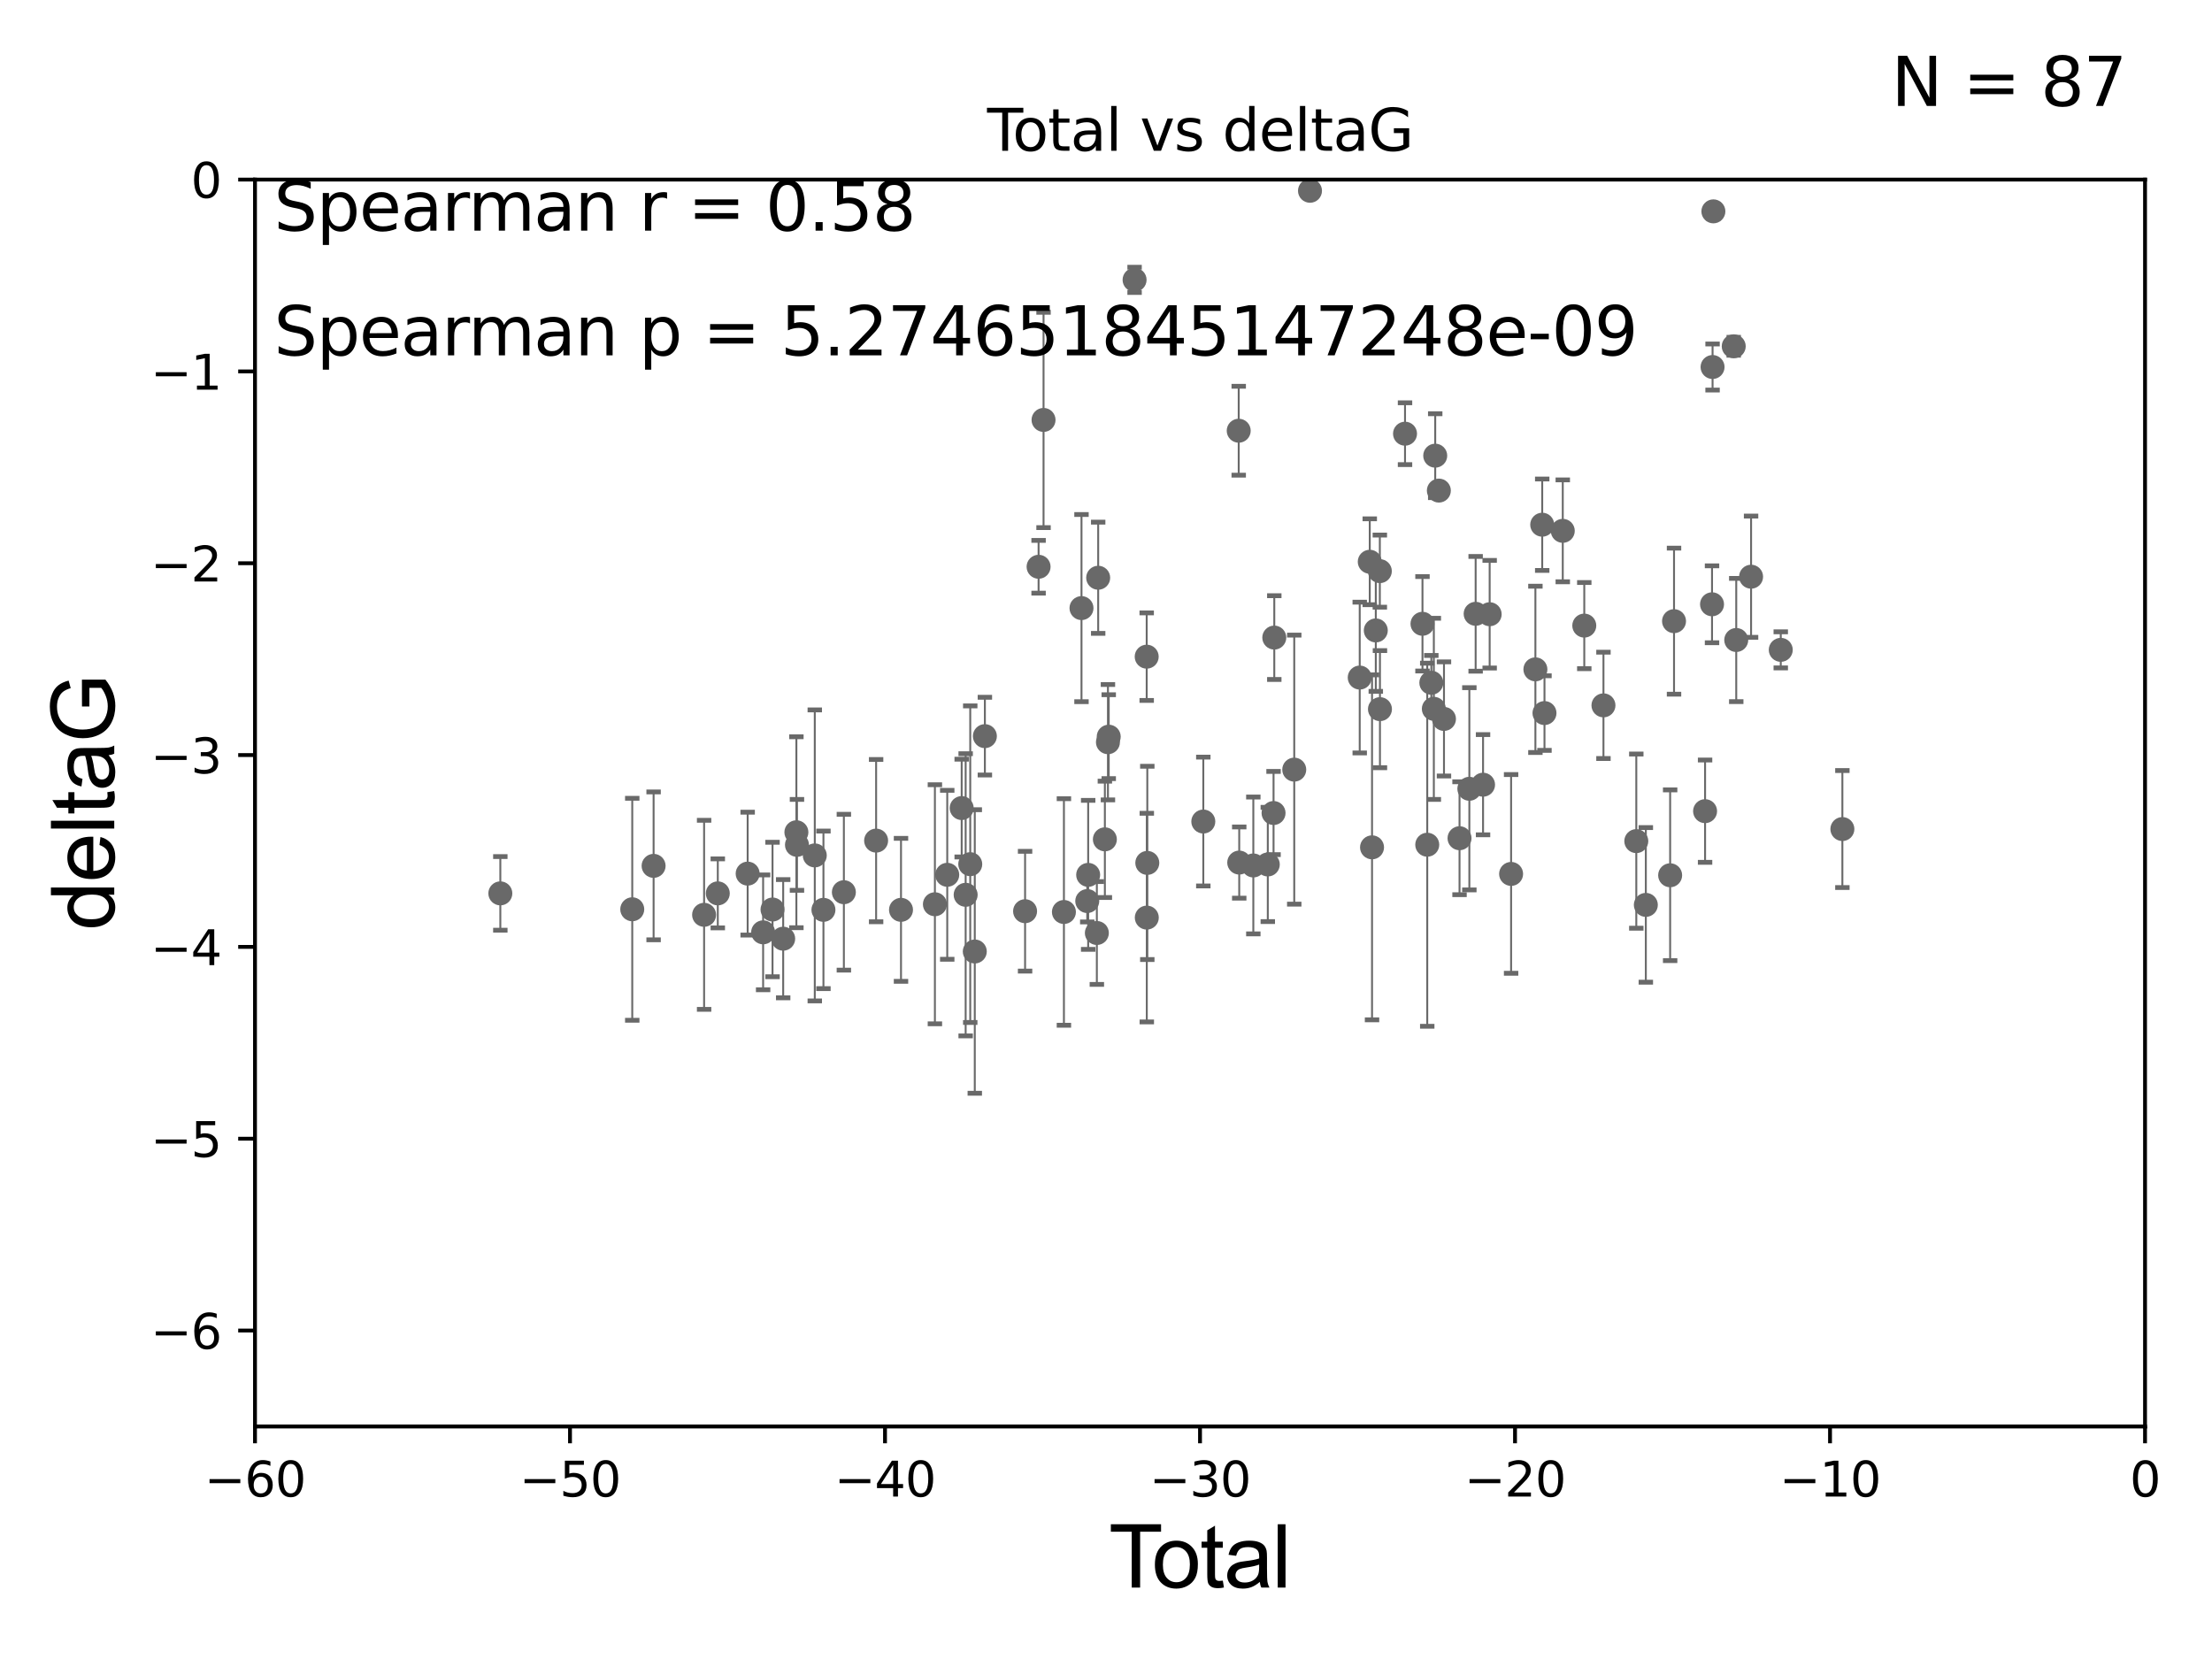 <?xml version="1.0" encoding="utf-8" standalone="no"?>
<!DOCTYPE svg PUBLIC "-//W3C//DTD SVG 1.1//EN"
  "http://www.w3.org/Graphics/SVG/1.1/DTD/svg11.dtd">
<svg xmlns:xlink="http://www.w3.org/1999/xlink" width="460.8pt" height="345.6pt" viewBox="0 0 460.8 345.6" xmlns="http://www.w3.org/2000/svg" version="1.1">
 <defs>
  <style type="text/css">*{stroke-linejoin: round; stroke-linecap: butt}</style>
 </defs>
 <g id="figure_1">
  <g id="patch_1">
   <path d="M 0 345.6 
L 460.8 345.6 
L 460.8 0 
L 0 0 
z
" style="fill: #ffffff"/>
  </g>
  <g id="axes_1">
   <g id="patch_2">
    <path d="M 53.12 297.16 
L 446.85 297.16 
L 446.85 37.411 
L 53.12 37.411 
z
" style="fill: #ffffff"/>
   </g>
   <g id="PathCollection_1">
    <defs>
     <path id="m651cbf122b" d="M 0 1.118 
C 0.297 1.118 0.581 1 0.791 0.791 
C 1 0.581 1.118 0.297 1.118 0 
C 1.118 -0.297 1 -0.581 0.791 -0.791 
C 0.581 -1 0.297 -1.118 0 -1.118 
C -0.297 -1.118 -0.581 -1 -0.791 -0.791 
C -1 -0.581 -1.118 -0.297 -1.118 0 
C -1.118 0.297 -1 0.581 -0.791 0.791 
C -0.581 1 -0.297 1.118 0 1.118 
z
" style="stroke: #696969"/>
    </defs>
    <g clip-path="url(#p25326f6255)">
     <use xlink:href="#m651cbf122b" x="104.229" y="186.106" style="fill: #696969; stroke: #696969"/>
     <use xlink:href="#m651cbf122b" x="131.71" y="189.419" style="fill: #696969; stroke: #696969"/>
     <use xlink:href="#m651cbf122b" x="136.157" y="180.376" style="fill: #696969; stroke: #696969"/>
     <use xlink:href="#m651cbf122b" x="146.678" y="190.574" style="fill: #696969; stroke: #696969"/>
     <use xlink:href="#m651cbf122b" x="149.53" y="186.106" style="fill: #696969; stroke: #696969"/>
     <use xlink:href="#m651cbf122b" x="155.752" y="181.991" style="fill: #696969; stroke: #696969"/>
     <use xlink:href="#m651cbf122b" x="158.973" y="194.222" style="fill: #696969; stroke: #696969"/>
     <use xlink:href="#m651cbf122b" x="160.932" y="189.468" style="fill: #696969; stroke: #696969"/>
     <use xlink:href="#m651cbf122b" x="163.152" y="195.547" style="fill: #696969; stroke: #696969"/>
     <use xlink:href="#m651cbf122b" x="165.903" y="173.374" style="fill: #696969; stroke: #696969"/>
     <use xlink:href="#m651cbf122b" x="166.023" y="175.999" style="fill: #696969; stroke: #696969"/>
     <use xlink:href="#m651cbf122b" x="169.734" y="178.199" style="fill: #696969; stroke: #696969"/>
     <use xlink:href="#m651cbf122b" x="171.538" y="189.537" style="fill: #696969; stroke: #696969"/>
     <use xlink:href="#m651cbf122b" x="175.794" y="185.863" style="fill: #696969; stroke: #696969"/>
     <use xlink:href="#m651cbf122b" x="182.511" y="175.116" style="fill: #696969; stroke: #696969"/>
     <use xlink:href="#m651cbf122b" x="187.695" y="189.535" style="fill: #696969; stroke: #696969"/>
     <use xlink:href="#m651cbf122b" x="194.757" y="188.373" style="fill: #696969; stroke: #696969"/>
     <use xlink:href="#m651cbf122b" x="197.328" y="182.237" style="fill: #696969; stroke: #696969"/>
     <use xlink:href="#m651cbf122b" x="200.336" y="168.335" style="fill: #696969; stroke: #696969"/>
     <use xlink:href="#m651cbf122b" x="201.164" y="186.405" style="fill: #696969; stroke: #696969"/>
     <use xlink:href="#m651cbf122b" x="202.12" y="180.024" style="fill: #696969; stroke: #696969"/>
     <use xlink:href="#m651cbf122b" x="203.066" y="198.212" style="fill: #696969; stroke: #696969"/>
     <use xlink:href="#m651cbf122b" x="205.169" y="153.352" style="fill: #696969; stroke: #696969"/>
     <use xlink:href="#m651cbf122b" x="213.543" y="189.822" style="fill: #696969; stroke: #696969"/>
     <use xlink:href="#m651cbf122b" x="216.357" y="118.068" style="fill: #696969; stroke: #696969"/>
     <use xlink:href="#m651cbf122b" x="217.389" y="87.479" style="fill: #696969; stroke: #696969"/>
     <use xlink:href="#m651cbf122b" x="221.634" y="189.984" style="fill: #696969; stroke: #696969"/>
     <use xlink:href="#m651cbf122b" x="225.295" y="126.678" style="fill: #696969; stroke: #696969"/>
     <use xlink:href="#m651cbf122b" x="226.496" y="187.708" style="fill: #696969; stroke: #696969"/>
     <use xlink:href="#m651cbf122b" x="226.686" y="182.252" style="fill: #696969; stroke: #696969"/>
     <use xlink:href="#m651cbf122b" x="228.495" y="194.359" style="fill: #696969; stroke: #696969"/>
     <use xlink:href="#m651cbf122b" x="228.771" y="120.356" style="fill: #696969; stroke: #696969"/>
     <use xlink:href="#m651cbf122b" x="230.165" y="174.85" style="fill: #696969; stroke: #696969"/>
     <use xlink:href="#m651cbf122b" x="230.804" y="154.616" style="fill: #696969; stroke: #696969"/>
     <use xlink:href="#m651cbf122b" x="230.968" y="153.463" style="fill: #696969; stroke: #696969"/>
     <use xlink:href="#m651cbf122b" x="236.355" y="58.296" style="fill: #696969; stroke: #696969"/>
     <use xlink:href="#m651cbf122b" x="238.877" y="136.796" style="fill: #696969; stroke: #696969"/>
     <use xlink:href="#m651cbf122b" x="238.899" y="191.154" style="fill: #696969; stroke: #696969"/>
     <use xlink:href="#m651cbf122b" x="239.004" y="179.758" style="fill: #696969; stroke: #696969"/>
     <use xlink:href="#m651cbf122b" x="250.671" y="171.14" style="fill: #696969; stroke: #696969"/>
     <use xlink:href="#m651cbf122b" x="258.047" y="89.728" style="fill: #696969; stroke: #696969"/>
     <use xlink:href="#m651cbf122b" x="258.154" y="179.689" style="fill: #696969; stroke: #696969"/>
     <use xlink:href="#m651cbf122b" x="261.091" y="180.29" style="fill: #696969; stroke: #696969"/>
     <use xlink:href="#m651cbf122b" x="264.105" y="180.083" style="fill: #696969; stroke: #696969"/>
     <use xlink:href="#m651cbf122b" x="265.304" y="169.367" style="fill: #696969; stroke: #696969"/>
     <use xlink:href="#m651cbf122b" x="265.457" y="132.82" style="fill: #696969; stroke: #696969"/>
     <use xlink:href="#m651cbf122b" x="269.615" y="160.327" style="fill: #696969; stroke: #696969"/>
     <use xlink:href="#m651cbf122b" x="272.895" y="39.743" style="fill: #696969; stroke: #696969"/>
     <use xlink:href="#m651cbf122b" x="283.256" y="141.149" style="fill: #696969; stroke: #696969"/>
     <use xlink:href="#m651cbf122b" x="285.345" y="117.024" style="fill: #696969; stroke: #696969"/>
     <use xlink:href="#m651cbf122b" x="285.82" y="176.517" style="fill: #696969; stroke: #696969"/>
     <use xlink:href="#m651cbf122b" x="286.603" y="131.331" style="fill: #696969; stroke: #696969"/>
     <use xlink:href="#m651cbf122b" x="287.445" y="118.977" style="fill: #696969; stroke: #696969"/>
     <use xlink:href="#m651cbf122b" x="287.47" y="147.729" style="fill: #696969; stroke: #696969"/>
     <use xlink:href="#m651cbf122b" x="292.692" y="90.347" style="fill: #696969; stroke: #696969"/>
     <use xlink:href="#m651cbf122b" x="296.33" y="129.947" style="fill: #696969; stroke: #696969"/>
     <use xlink:href="#m651cbf122b" x="297.321" y="175.971" style="fill: #696969; stroke: #696969"/>
     <use xlink:href="#m651cbf122b" x="298.173" y="142.229" style="fill: #696969; stroke: #696969"/>
     <use xlink:href="#m651cbf122b" x="298.694" y="147.662" style="fill: #696969; stroke: #696969"/>
     <use xlink:href="#m651cbf122b" x="298.983" y="94.924" style="fill: #696969; stroke: #696969"/>
     <use xlink:href="#m651cbf122b" x="299.74" y="102.197" style="fill: #696969; stroke: #696969"/>
     <use xlink:href="#m651cbf122b" x="300.807" y="149.765" style="fill: #696969; stroke: #696969"/>
     <use xlink:href="#m651cbf122b" x="304.047" y="174.618" style="fill: #696969; stroke: #696969"/>
     <use xlink:href="#m651cbf122b" x="306.093" y="164.319" style="fill: #696969; stroke: #696969"/>
     <use xlink:href="#m651cbf122b" x="307.404" y="127.869" style="fill: #696969; stroke: #696969"/>
     <use xlink:href="#m651cbf122b" x="308.947" y="163.468" style="fill: #696969; stroke: #696969"/>
     <use xlink:href="#m651cbf122b" x="310.325" y="127.954" style="fill: #696969; stroke: #696969"/>
     <use xlink:href="#m651cbf122b" x="314.79" y="182.053" style="fill: #696969; stroke: #696969"/>
     <use xlink:href="#m651cbf122b" x="319.852" y="139.439" style="fill: #696969; stroke: #696969"/>
     <use xlink:href="#m651cbf122b" x="321.272" y="109.305" style="fill: #696969; stroke: #696969"/>
     <use xlink:href="#m651cbf122b" x="321.744" y="148.545" style="fill: #696969; stroke: #696969"/>
     <use xlink:href="#m651cbf122b" x="325.554" y="110.584" style="fill: #696969; stroke: #696969"/>
     <use xlink:href="#m651cbf122b" x="330.034" y="130.324" style="fill: #696969; stroke: #696969"/>
     <use xlink:href="#m651cbf122b" x="334.03" y="146.939" style="fill: #696969; stroke: #696969"/>
     <use xlink:href="#m651cbf122b" x="340.87" y="175.22" style="fill: #696969; stroke: #696969"/>
     <use xlink:href="#m651cbf122b" x="342.857" y="188.505" style="fill: #696969; stroke: #696969"/>
     <use xlink:href="#m651cbf122b" x="347.922" y="182.334" style="fill: #696969; stroke: #696969"/>
     <use xlink:href="#m651cbf122b" x="348.731" y="129.398" style="fill: #696969; stroke: #696969"/>
     <use xlink:href="#m651cbf122b" x="355.199" y="168.98" style="fill: #696969; stroke: #696969"/>
     <use xlink:href="#m651cbf122b" x="356.647" y="125.884" style="fill: #696969; stroke: #696969"/>
     <use xlink:href="#m651cbf122b" x="356.759" y="76.455" style="fill: #696969; stroke: #696969"/>
     <use xlink:href="#m651cbf122b" x="356.93" y="44.03" style="fill: #696969; stroke: #696969"/>
     <use xlink:href="#m651cbf122b" x="361.167" y="72.141" style="fill: #696969; stroke: #696969"/>
     <use xlink:href="#m651cbf122b" x="361.691" y="133.323" style="fill: #696969; stroke: #696969"/>
     <use xlink:href="#m651cbf122b" x="364.782" y="120.139" style="fill: #696969; stroke: #696969"/>
     <use xlink:href="#m651cbf122b" x="370.966" y="135.376" style="fill: #696969; stroke: #696969"/>
     <use xlink:href="#m651cbf122b" x="383.801" y="172.707" style="fill: #696969; stroke: #696969"/>
    </g>
   </g>
   <g id="matplotlib.axis_1">
    <g id="xtick_1">
     <g id="line2d_1">
      <defs>
       <path id="mb7bca1e582" d="M 0 0 
L 0 3.5 
" style="stroke: #000000; stroke-width: 0.8"/>
      </defs>
      <g>
       <use xlink:href="#mb7bca1e582" x="53.12" y="297.16" style="stroke: #000000; stroke-width: 0.8"/>
      </g>
     </g>
     <g id="text_1">
      <!-- −60 -->
      <g transform="translate(42.568 311.758)scale(0.1 -0.1)">
       <defs>
        <path id="DejaVuSans-2212" d="M 678 2272 
L 4684 2272 
L 4684 1741 
L 678 1741 
L 678 2272 
z
" transform="scale(0.016)"/>
        <path id="DejaVuSans-36" d="M 2113 2584 
Q 1688 2584 1439 2293 
Q 1191 2003 1191 1497 
Q 1191 994 1439 701 
Q 1688 409 2113 409 
Q 2538 409 2786 701 
Q 3034 994 3034 1497 
Q 3034 2003 2786 2293 
Q 2538 2584 2113 2584 
z
M 3366 4563 
L 3366 3988 
Q 3128 4100 2886 4159 
Q 2644 4219 2406 4219 
Q 1781 4219 1451 3797 
Q 1122 3375 1075 2522 
Q 1259 2794 1537 2939 
Q 1816 3084 2150 3084 
Q 2853 3084 3261 2657 
Q 3669 2231 3669 1497 
Q 3669 778 3244 343 
Q 2819 -91 2113 -91 
Q 1303 -91 875 529 
Q 447 1150 447 2328 
Q 447 3434 972 4092 
Q 1497 4750 2381 4750 
Q 2619 4750 2861 4703 
Q 3103 4656 3366 4563 
z
" transform="scale(0.016)"/>
        <path id="DejaVuSans-30" d="M 2034 4250 
Q 1547 4250 1301 3770 
Q 1056 3291 1056 2328 
Q 1056 1369 1301 889 
Q 1547 409 2034 409 
Q 2525 409 2770 889 
Q 3016 1369 3016 2328 
Q 3016 3291 2770 3770 
Q 2525 4250 2034 4250 
z
M 2034 4750 
Q 2819 4750 3233 4129 
Q 3647 3509 3647 2328 
Q 3647 1150 3233 529 
Q 2819 -91 2034 -91 
Q 1250 -91 836 529 
Q 422 1150 422 2328 
Q 422 3509 836 4129 
Q 1250 4750 2034 4750 
z
" transform="scale(0.016)"/>
       </defs>
       <use xlink:href="#DejaVuSans-2212"/>
       <use xlink:href="#DejaVuSans-36" x="83.789"/>
       <use xlink:href="#DejaVuSans-30" x="147.412"/>
      </g>
     </g>
    </g>
    <g id="xtick_2">
     <g id="line2d_2">
      <g>
       <use xlink:href="#mb7bca1e582" x="118.742" y="297.16" style="stroke: #000000; stroke-width: 0.8"/>
      </g>
     </g>
     <g id="text_2">
      <!-- −50 -->
      <g transform="translate(108.189 311.758)scale(0.1 -0.1)">
       <defs>
        <path id="DejaVuSans-35" d="M 691 4666 
L 3169 4666 
L 3169 4134 
L 1269 4134 
L 1269 2991 
Q 1406 3038 1543 3061 
Q 1681 3084 1819 3084 
Q 2600 3084 3056 2656 
Q 3513 2228 3513 1497 
Q 3513 744 3044 326 
Q 2575 -91 1722 -91 
Q 1428 -91 1123 -41 
Q 819 9 494 109 
L 494 744 
Q 775 591 1075 516 
Q 1375 441 1709 441 
Q 2250 441 2565 725 
Q 2881 1009 2881 1497 
Q 2881 1984 2565 2268 
Q 2250 2553 1709 2553 
Q 1456 2553 1204 2497 
Q 953 2441 691 2322 
L 691 4666 
z
" transform="scale(0.016)"/>
       </defs>
       <use xlink:href="#DejaVuSans-2212"/>
       <use xlink:href="#DejaVuSans-35" x="83.789"/>
       <use xlink:href="#DejaVuSans-30" x="147.412"/>
      </g>
     </g>
    </g>
    <g id="xtick_3">
     <g id="line2d_3">
      <g>
       <use xlink:href="#mb7bca1e582" x="184.363" y="297.16" style="stroke: #000000; stroke-width: 0.8"/>
      </g>
     </g>
     <g id="text_3">
      <!-- −40 -->
      <g transform="translate(173.811 311.758)scale(0.1 -0.1)">
       <defs>
        <path id="DejaVuSans-34" d="M 2419 4116 
L 825 1625 
L 2419 1625 
L 2419 4116 
z
M 2253 4666 
L 3047 4666 
L 3047 1625 
L 3713 1625 
L 3713 1100 
L 3047 1100 
L 3047 0 
L 2419 0 
L 2419 1100 
L 313 1100 
L 313 1709 
L 2253 4666 
z
" transform="scale(0.016)"/>
       </defs>
       <use xlink:href="#DejaVuSans-2212"/>
       <use xlink:href="#DejaVuSans-34" x="83.789"/>
       <use xlink:href="#DejaVuSans-30" x="147.412"/>
      </g>
     </g>
    </g>
    <g id="xtick_4">
     <g id="line2d_4">
      <g>
       <use xlink:href="#mb7bca1e582" x="249.985" y="297.16" style="stroke: #000000; stroke-width: 0.8"/>
      </g>
     </g>
     <g id="text_4">
      <!-- −30 -->
      <g transform="translate(239.433 311.758)scale(0.1 -0.1)">
       <defs>
        <path id="DejaVuSans-33" d="M 2597 2516 
Q 3050 2419 3304 2112 
Q 3559 1806 3559 1356 
Q 3559 666 3084 287 
Q 2609 -91 1734 -91 
Q 1441 -91 1130 -33 
Q 819 25 488 141 
L 488 750 
Q 750 597 1062 519 
Q 1375 441 1716 441 
Q 2309 441 2620 675 
Q 2931 909 2931 1356 
Q 2931 1769 2642 2001 
Q 2353 2234 1838 2234 
L 1294 2234 
L 1294 2753 
L 1863 2753 
Q 2328 2753 2575 2939 
Q 2822 3125 2822 3475 
Q 2822 3834 2567 4026 
Q 2313 4219 1838 4219 
Q 1578 4219 1281 4162 
Q 984 4106 628 3988 
L 628 4550 
Q 988 4650 1302 4700 
Q 1616 4750 1894 4750 
Q 2613 4750 3031 4423 
Q 3450 4097 3450 3541 
Q 3450 3153 3228 2886 
Q 3006 2619 2597 2516 
z
" transform="scale(0.016)"/>
       </defs>
       <use xlink:href="#DejaVuSans-2212"/>
       <use xlink:href="#DejaVuSans-33" x="83.789"/>
       <use xlink:href="#DejaVuSans-30" x="147.412"/>
      </g>
     </g>
    </g>
    <g id="xtick_5">
     <g id="line2d_5">
      <g>
       <use xlink:href="#mb7bca1e582" x="315.607" y="297.16" style="stroke: #000000; stroke-width: 0.8"/>
      </g>
     </g>
     <g id="text_5">
      <!-- −20 -->
      <g transform="translate(305.054 311.758)scale(0.1 -0.1)">
       <defs>
        <path id="DejaVuSans-32" d="M 1228 531 
L 3431 531 
L 3431 0 
L 469 0 
L 469 531 
Q 828 903 1448 1529 
Q 2069 2156 2228 2338 
Q 2531 2678 2651 2914 
Q 2772 3150 2772 3378 
Q 2772 3750 2511 3984 
Q 2250 4219 1831 4219 
Q 1534 4219 1204 4116 
Q 875 4013 500 3803 
L 500 4441 
Q 881 4594 1212 4672 
Q 1544 4750 1819 4750 
Q 2544 4750 2975 4387 
Q 3406 4025 3406 3419 
Q 3406 3131 3298 2873 
Q 3191 2616 2906 2266 
Q 2828 2175 2409 1742 
Q 1991 1309 1228 531 
z
" transform="scale(0.016)"/>
       </defs>
       <use xlink:href="#DejaVuSans-2212"/>
       <use xlink:href="#DejaVuSans-32" x="83.789"/>
       <use xlink:href="#DejaVuSans-30" x="147.412"/>
      </g>
     </g>
    </g>
    <g id="xtick_6">
     <g id="line2d_6">
      <g>
       <use xlink:href="#mb7bca1e582" x="381.228" y="297.16" style="stroke: #000000; stroke-width: 0.8"/>
      </g>
     </g>
     <g id="text_6">
      <!-- −10 -->
      <g transform="translate(370.676 311.758)scale(0.1 -0.1)">
       <defs>
        <path id="DejaVuSans-31" d="M 794 531 
L 1825 531 
L 1825 4091 
L 703 3866 
L 703 4441 
L 1819 4666 
L 2450 4666 
L 2450 531 
L 3481 531 
L 3481 0 
L 794 0 
L 794 531 
z
" transform="scale(0.016)"/>
       </defs>
       <use xlink:href="#DejaVuSans-2212"/>
       <use xlink:href="#DejaVuSans-31" x="83.789"/>
       <use xlink:href="#DejaVuSans-30" x="147.412"/>
      </g>
     </g>
    </g>
    <g id="xtick_7">
     <g id="line2d_7">
      <g>
       <use xlink:href="#mb7bca1e582" x="446.85" y="297.16" style="stroke: #000000; stroke-width: 0.8"/>
      </g>
     </g>
     <g id="text_7">
      <!-- 0 -->
      <g transform="translate(443.669 311.758)scale(0.1 -0.1)">
       <use xlink:href="#DejaVuSans-30"/>
      </g>
     </g>
    </g>
    <g id="text_8">
     <!-- Total -->
     <g transform="translate(230.98 330.722)scale(0.18 -0.18)">
      <defs>
       <path id="ArialMT-54" d="M 1659 0 
L 1659 4041 
L 150 4041 
L 150 4581 
L 3781 4581 
L 3781 4041 
L 2266 4041 
L 2266 0 
L 1659 0 
z
" transform="scale(0.016)"/>
       <path id="ArialMT-6f" d="M 213 1659 
Q 213 2581 725 3025 
Q 1153 3394 1769 3394 
Q 2453 3394 2887 2945 
Q 3322 2497 3322 1706 
Q 3322 1066 3130 698 
Q 2938 331 2570 128 
Q 2203 -75 1769 -75 
Q 1072 -75 642 372 
Q 213 819 213 1659 
z
M 791 1659 
Q 791 1022 1069 705 
Q 1347 388 1769 388 
Q 2188 388 2466 706 
Q 2744 1025 2744 1678 
Q 2744 2294 2464 2611 
Q 2184 2928 1769 2928 
Q 1347 2928 1069 2612 
Q 791 2297 791 1659 
z
" transform="scale(0.016)"/>
       <path id="ArialMT-74" d="M 1650 503 
L 1731 6 
Q 1494 -44 1306 -44 
Q 1000 -44 831 53 
Q 663 150 594 308 
Q 525 466 525 972 
L 525 2881 
L 113 2881 
L 113 3319 
L 525 3319 
L 525 4141 
L 1084 4478 
L 1084 3319 
L 1650 3319 
L 1650 2881 
L 1084 2881 
L 1084 941 
Q 1084 700 1114 631 
Q 1144 563 1211 522 
Q 1278 481 1403 481 
Q 1497 481 1650 503 
z
" transform="scale(0.016)"/>
       <path id="ArialMT-61" d="M 2588 409 
Q 2275 144 1986 34 
Q 1697 -75 1366 -75 
Q 819 -75 525 192 
Q 231 459 231 875 
Q 231 1119 342 1320 
Q 453 1522 633 1644 
Q 813 1766 1038 1828 
Q 1203 1872 1538 1913 
Q 2219 1994 2541 2106 
Q 2544 2222 2544 2253 
Q 2544 2597 2384 2738 
Q 2169 2928 1744 2928 
Q 1347 2928 1158 2789 
Q 969 2650 878 2297 
L 328 2372 
Q 403 2725 575 2942 
Q 747 3159 1072 3276 
Q 1397 3394 1825 3394 
Q 2250 3394 2515 3294 
Q 2781 3194 2906 3042 
Q 3031 2891 3081 2659 
Q 3109 2516 3109 2141 
L 3109 1391 
Q 3109 606 3145 398 
Q 3181 191 3288 0 
L 2700 0 
Q 2613 175 2588 409 
z
M 2541 1666 
Q 2234 1541 1622 1453 
Q 1275 1403 1131 1340 
Q 988 1278 909 1158 
Q 831 1038 831 891 
Q 831 666 1001 516 
Q 1172 366 1500 366 
Q 1825 366 2078 508 
Q 2331 650 2450 897 
Q 2541 1088 2541 1459 
L 2541 1666 
z
" transform="scale(0.016)"/>
       <path id="ArialMT-6c" d="M 409 0 
L 409 4581 
L 972 4581 
L 972 0 
L 409 0 
z
" transform="scale(0.016)"/>
      </defs>
      <use xlink:href="#ArialMT-54"/>
      <use xlink:href="#ArialMT-6f" x="49.959"/>
      <use xlink:href="#ArialMT-74" x="105.574"/>
      <use xlink:href="#ArialMT-61" x="133.357"/>
      <use xlink:href="#ArialMT-6c" x="188.973"/>
     </g>
    </g>
   </g>
   <g id="matplotlib.axis_2">
    <g id="ytick_1">
     <g id="line2d_8">
      <defs>
       <path id="mdb855e71fc" d="M 0 0 
L -3.5 0 
" style="stroke: #000000; stroke-width: 0.8"/>
      </defs>
      <g>
       <use xlink:href="#mdb855e71fc" x="53.12" y="277.179" style="stroke: #000000; stroke-width: 0.8"/>
      </g>
     </g>
     <g id="text_9">
      <!-- −6 -->
      <g transform="translate(31.378 280.979)scale(0.1 -0.1)">
       <use xlink:href="#DejaVuSans-2212"/>
       <use xlink:href="#DejaVuSans-36" x="83.789"/>
      </g>
     </g>
    </g>
    <g id="ytick_2">
     <g id="line2d_9">
      <g>
       <use xlink:href="#mdb855e71fc" x="53.12" y="237.218" style="stroke: #000000; stroke-width: 0.8"/>
      </g>
     </g>
     <g id="text_10">
      <!-- −5 -->
      <g transform="translate(31.378 241.017)scale(0.1 -0.1)">
       <use xlink:href="#DejaVuSans-2212"/>
       <use xlink:href="#DejaVuSans-35" x="83.789"/>
      </g>
     </g>
    </g>
    <g id="ytick_3">
     <g id="line2d_10">
      <g>
       <use xlink:href="#mdb855e71fc" x="53.12" y="197.257" style="stroke: #000000; stroke-width: 0.8"/>
      </g>
     </g>
     <g id="text_11">
      <!-- −4 -->
      <g transform="translate(31.378 201.056)scale(0.1 -0.1)">
       <use xlink:href="#DejaVuSans-2212"/>
       <use xlink:href="#DejaVuSans-34" x="83.789"/>
      </g>
     </g>
    </g>
    <g id="ytick_4">
     <g id="line2d_11">
      <g>
       <use xlink:href="#mdb855e71fc" x="53.12" y="157.295" style="stroke: #000000; stroke-width: 0.8"/>
      </g>
     </g>
     <g id="text_12">
      <!-- −3 -->
      <g transform="translate(31.378 161.094)scale(0.1 -0.1)">
       <use xlink:href="#DejaVuSans-2212"/>
       <use xlink:href="#DejaVuSans-33" x="83.789"/>
      </g>
     </g>
    </g>
    <g id="ytick_5">
     <g id="line2d_12">
      <g>
       <use xlink:href="#mdb855e71fc" x="53.12" y="117.334" style="stroke: #000000; stroke-width: 0.8"/>
      </g>
     </g>
     <g id="text_13">
      <!-- −2 -->
      <g transform="translate(31.378 121.133)scale(0.1 -0.1)">
       <use xlink:href="#DejaVuSans-2212"/>
       <use xlink:href="#DejaVuSans-32" x="83.789"/>
      </g>
     </g>
    </g>
    <g id="ytick_6">
     <g id="line2d_13">
      <g>
       <use xlink:href="#mdb855e71fc" x="53.12" y="77.373" style="stroke: #000000; stroke-width: 0.8"/>
      </g>
     </g>
     <g id="text_14">
      <!-- −1 -->
      <g transform="translate(31.378 81.172)scale(0.1 -0.1)">
       <use xlink:href="#DejaVuSans-2212"/>
       <use xlink:href="#DejaVuSans-31" x="83.789"/>
      </g>
     </g>
    </g>
    <g id="ytick_7">
     <g id="line2d_14">
      <g>
       <use xlink:href="#mdb855e71fc" x="53.12" y="37.411" style="stroke: #000000; stroke-width: 0.8"/>
      </g>
     </g>
     <g id="text_15">
      <!-- 0 -->
      <g transform="translate(39.758 41.21)scale(0.1 -0.1)">
       <use xlink:href="#DejaVuSans-30"/>
      </g>
     </g>
    </g>
    <g id="text_16">
     <!-- deltaG -->
     <g transform="translate(23.8 193.8)rotate(-90)scale(0.18 -0.18)">
      <defs>
       <path id="ArialMT-64" d="M 2575 0 
L 2575 419 
Q 2259 -75 1647 -75 
Q 1250 -75 917 144 
Q 584 363 401 755 
Q 219 1147 219 1656 
Q 219 2153 384 2558 
Q 550 2963 881 3178 
Q 1213 3394 1622 3394 
Q 1922 3394 2156 3267 
Q 2391 3141 2538 2938 
L 2538 4581 
L 3097 4581 
L 3097 0 
L 2575 0 
z
M 797 1656 
Q 797 1019 1065 703 
Q 1334 388 1700 388 
Q 2069 388 2326 689 
Q 2584 991 2584 1609 
Q 2584 2291 2321 2609 
Q 2059 2928 1675 2928 
Q 1300 2928 1048 2622 
Q 797 2316 797 1656 
z
" transform="scale(0.016)"/>
       <path id="ArialMT-65" d="M 2694 1069 
L 3275 997 
Q 3138 488 2766 206 
Q 2394 -75 1816 -75 
Q 1088 -75 661 373 
Q 234 822 234 1631 
Q 234 2469 665 2931 
Q 1097 3394 1784 3394 
Q 2450 3394 2872 2941 
Q 3294 2488 3294 1666 
Q 3294 1616 3291 1516 
L 816 1516 
Q 847 969 1125 678 
Q 1403 388 1819 388 
Q 2128 388 2347 550 
Q 2566 713 2694 1069 
z
M 847 1978 
L 2700 1978 
Q 2663 2397 2488 2606 
Q 2219 2931 1791 2931 
Q 1403 2931 1139 2672 
Q 875 2413 847 1978 
z
" transform="scale(0.016)"/>
       <path id="ArialMT-47" d="M 2638 1797 
L 2638 2334 
L 4578 2338 
L 4578 638 
Q 4131 281 3656 101 
Q 3181 -78 2681 -78 
Q 2006 -78 1454 211 
Q 903 500 622 1047 
Q 341 1594 341 2269 
Q 341 2938 620 3517 
Q 900 4097 1425 4378 
Q 1950 4659 2634 4659 
Q 3131 4659 3532 4498 
Q 3934 4338 4162 4050 
Q 4391 3763 4509 3300 
L 3963 3150 
Q 3859 3500 3706 3700 
Q 3553 3900 3268 4020 
Q 2984 4141 2638 4141 
Q 2222 4141 1919 4014 
Q 1616 3888 1430 3681 
Q 1244 3475 1141 3228 
Q 966 2803 966 2306 
Q 966 1694 1177 1281 
Q 1388 869 1791 669 
Q 2194 469 2647 469 
Q 3041 469 3416 620 
Q 3791 772 3984 944 
L 3984 1797 
L 2638 1797 
z
" transform="scale(0.016)"/>
      </defs>
      <use xlink:href="#ArialMT-64"/>
      <use xlink:href="#ArialMT-65" x="55.615"/>
      <use xlink:href="#ArialMT-6c" x="111.23"/>
      <use xlink:href="#ArialMT-74" x="133.447"/>
      <use xlink:href="#ArialMT-61" x="161.23"/>
      <use xlink:href="#ArialMT-47" x="216.846"/>
     </g>
    </g>
   </g>
   <g id="LineCollection_1">
    <path d="M 104.229 193.772 
L 104.229 178.44 
" clip-path="url(#p25326f6255)" style="fill: none; stroke: #696969; stroke-width: 0.4"/>
    <path d="M 131.71 212.542 
L 131.71 166.296 
" clip-path="url(#p25326f6255)" style="fill: none; stroke: #696969; stroke-width: 0.4"/>
    <path d="M 136.157 195.776 
L 136.157 164.976 
" clip-path="url(#p25326f6255)" style="fill: none; stroke: #696969; stroke-width: 0.4"/>
    <path d="M 146.678 210.264 
L 146.678 170.885 
" clip-path="url(#p25326f6255)" style="fill: none; stroke: #696969; stroke-width: 0.4"/>
    <path d="M 149.53 193.294 
L 149.53 178.917 
" clip-path="url(#p25326f6255)" style="fill: none; stroke: #696969; stroke-width: 0.4"/>
    <path d="M 155.752 194.789 
L 155.752 169.193 
" clip-path="url(#p25326f6255)" style="fill: none; stroke: #696969; stroke-width: 0.4"/>
    <path d="M 158.973 206.185 
L 158.973 182.259 
" clip-path="url(#p25326f6255)" style="fill: none; stroke: #696969; stroke-width: 0.4"/>
    <path d="M 160.932 203.474 
L 160.932 175.462 
" clip-path="url(#p25326f6255)" style="fill: none; stroke: #696969; stroke-width: 0.4"/>
    <path d="M 163.152 207.865 
L 163.152 183.229 
" clip-path="url(#p25326f6255)" style="fill: none; stroke: #696969; stroke-width: 0.4"/>
    <path d="M 165.903 193.262 
L 165.903 153.485 
" clip-path="url(#p25326f6255)" style="fill: none; stroke: #696969; stroke-width: 0.4"/>
    <path d="M 166.023 185.465 
L 166.023 166.533 
" clip-path="url(#p25326f6255)" style="fill: none; stroke: #696969; stroke-width: 0.4"/>
    <path d="M 169.734 208.509 
L 169.734 147.888 
" clip-path="url(#p25326f6255)" style="fill: none; stroke: #696969; stroke-width: 0.4"/>
    <path d="M 171.538 205.949 
L 171.538 173.124 
" clip-path="url(#p25326f6255)" style="fill: none; stroke: #696969; stroke-width: 0.4"/>
    <path d="M 175.794 202.091 
L 175.794 169.634 
" clip-path="url(#p25326f6255)" style="fill: none; stroke: #696969; stroke-width: 0.4"/>
    <path d="M 182.511 192.015 
L 182.511 158.217 
" clip-path="url(#p25326f6255)" style="fill: none; stroke: #696969; stroke-width: 0.4"/>
    <path d="M 187.695 204.427 
L 187.695 174.643 
" clip-path="url(#p25326f6255)" style="fill: none; stroke: #696969; stroke-width: 0.4"/>
    <path d="M 194.757 213.274 
L 194.757 163.471 
" clip-path="url(#p25326f6255)" style="fill: none; stroke: #696969; stroke-width: 0.4"/>
    <path d="M 197.328 199.83 
L 197.328 164.644 
" clip-path="url(#p25326f6255)" style="fill: none; stroke: #696969; stroke-width: 0.4"/>
    <path d="M 200.336 178.518 
L 200.336 158.152 
" clip-path="url(#p25326f6255)" style="fill: none; stroke: #696969; stroke-width: 0.4"/>
    <path d="M 201.164 215.799 
L 201.164 157.011 
" clip-path="url(#p25326f6255)" style="fill: none; stroke: #696969; stroke-width: 0.4"/>
    <path d="M 202.12 212.998 
L 202.12 147.05 
" clip-path="url(#p25326f6255)" style="fill: none; stroke: #696969; stroke-width: 0.4"/>
    <path d="M 203.066 227.747 
L 203.066 168.678 
" clip-path="url(#p25326f6255)" style="fill: none; stroke: #696969; stroke-width: 0.4"/>
    <path d="M 205.169 161.447 
L 205.169 145.257 
" clip-path="url(#p25326f6255)" style="fill: none; stroke: #696969; stroke-width: 0.4"/>
    <path d="M 213.543 202.298 
L 213.543 177.345 
" clip-path="url(#p25326f6255)" style="fill: none; stroke: #696969; stroke-width: 0.4"/>
    <path d="M 216.357 123.559 
L 216.357 112.578 
" clip-path="url(#p25326f6255)" style="fill: none; stroke: #696969; stroke-width: 0.4"/>
    <path d="M 217.389 109.908 
L 217.389 65.051 
" clip-path="url(#p25326f6255)" style="fill: none; stroke: #696969; stroke-width: 0.4"/>
    <path d="M 221.634 213.579 
L 221.634 166.389 
" clip-path="url(#p25326f6255)" style="fill: none; stroke: #696969; stroke-width: 0.4"/>
    <path d="M 225.295 146.171 
L 225.295 107.186 
" clip-path="url(#p25326f6255)" style="fill: none; stroke: #696969; stroke-width: 0.4"/>
    <path d="M 226.496 192.054 
L 226.496 183.361 
" clip-path="url(#p25326f6255)" style="fill: none; stroke: #696969; stroke-width: 0.4"/>
    <path d="M 226.686 197.771 
L 226.686 166.733 
" clip-path="url(#p25326f6255)" style="fill: none; stroke: #696969; stroke-width: 0.4"/>
    <path d="M 228.495 205.069 
L 228.495 183.649 
" clip-path="url(#p25326f6255)" style="fill: none; stroke: #696969; stroke-width: 0.4"/>
    <path d="M 228.771 131.941 
L 228.771 108.772 
" clip-path="url(#p25326f6255)" style="fill: none; stroke: #696969; stroke-width: 0.4"/>
    <path d="M 230.165 186.971 
L 230.165 162.729 
" clip-path="url(#p25326f6255)" style="fill: none; stroke: #696969; stroke-width: 0.4"/>
    <path d="M 230.804 166.633 
L 230.804 142.598 
" clip-path="url(#p25326f6255)" style="fill: none; stroke: #696969; stroke-width: 0.4"/>
    <path d="M 230.968 162.203 
L 230.968 144.722 
" clip-path="url(#p25326f6255)" style="fill: none; stroke: #696969; stroke-width: 0.4"/>
    <path d="M 236.355 60.924 
L 236.355 55.667 
" clip-path="url(#p25326f6255)" style="fill: none; stroke: #696969; stroke-width: 0.4"/>
    <path d="M 238.877 145.911 
L 238.877 127.681 
" clip-path="url(#p25326f6255)" style="fill: none; stroke: #696969; stroke-width: 0.4"/>
    <path d="M 238.899 212.883 
L 238.899 169.424 
" clip-path="url(#p25326f6255)" style="fill: none; stroke: #696969; stroke-width: 0.4"/>
    <path d="M 239.004 199.889 
L 239.004 159.627 
" clip-path="url(#p25326f6255)" style="fill: none; stroke: #696969; stroke-width: 0.4"/>
    <path d="M 250.671 184.556 
L 250.671 157.723 
" clip-path="url(#p25326f6255)" style="fill: none; stroke: #696969; stroke-width: 0.4"/>
    <path d="M 258.047 98.987 
L 258.047 80.469 
" clip-path="url(#p25326f6255)" style="fill: none; stroke: #696969; stroke-width: 0.4"/>
    <path d="M 258.154 187.106 
L 258.154 172.272 
" clip-path="url(#p25326f6255)" style="fill: none; stroke: #696969; stroke-width: 0.4"/>
    <path d="M 261.091 194.544 
L 261.091 166.036 
" clip-path="url(#p25326f6255)" style="fill: none; stroke: #696969; stroke-width: 0.4"/>
    <path d="M 264.105 191.98 
L 264.105 168.185 
" clip-path="url(#p25326f6255)" style="fill: none; stroke: #696969; stroke-width: 0.4"/>
    <path d="M 265.304 178.034 
L 265.304 160.701 
" clip-path="url(#p25326f6255)" style="fill: none; stroke: #696969; stroke-width: 0.4"/>
    <path d="M 265.457 141.544 
L 265.457 124.096 
" clip-path="url(#p25326f6255)" style="fill: none; stroke: #696969; stroke-width: 0.4"/>
    <path d="M 269.615 188.351 
L 269.615 132.303 
" clip-path="url(#p25326f6255)" style="fill: none; stroke: #696969; stroke-width: 0.4"/>
    <path d="M 272.895 40.339 
L 272.895 39.147 
" clip-path="url(#p25326f6255)" style="fill: none; stroke: #696969; stroke-width: 0.4"/>
    <path d="M 283.256 156.854 
L 283.256 125.445 
" clip-path="url(#p25326f6255)" style="fill: none; stroke: #696969; stroke-width: 0.4"/>
    <path d="M 285.345 125.969 
L 285.345 108.079 
" clip-path="url(#p25326f6255)" style="fill: none; stroke: #696969; stroke-width: 0.4"/>
    <path d="M 285.82 212.446 
L 285.82 140.589 
" clip-path="url(#p25326f6255)" style="fill: none; stroke: #696969; stroke-width: 0.4"/>
    <path d="M 286.603 144.025 
L 286.603 118.637 
" clip-path="url(#p25326f6255)" style="fill: none; stroke: #696969; stroke-width: 0.4"/>
    <path d="M 287.445 126.49 
L 287.445 111.463 
" clip-path="url(#p25326f6255)" style="fill: none; stroke: #696969; stroke-width: 0.4"/>
    <path d="M 287.47 159.93 
L 287.47 135.529 
" clip-path="url(#p25326f6255)" style="fill: none; stroke: #696969; stroke-width: 0.4"/>
    <path d="M 292.692 96.784 
L 292.692 83.909 
" clip-path="url(#p25326f6255)" style="fill: none; stroke: #696969; stroke-width: 0.4"/>
    <path d="M 296.33 139.786 
L 296.33 120.108 
" clip-path="url(#p25326f6255)" style="fill: none; stroke: #696969; stroke-width: 0.4"/>
    <path d="M 297.321 213.79 
L 297.321 138.152 
" clip-path="url(#p25326f6255)" style="fill: none; stroke: #696969; stroke-width: 0.4"/>
    <path d="M 298.173 147.914 
L 298.173 136.544 
" clip-path="url(#p25326f6255)" style="fill: none; stroke: #696969; stroke-width: 0.4"/>
    <path d="M 298.694 166.531 
L 298.694 128.793 
" clip-path="url(#p25326f6255)" style="fill: none; stroke: #696969; stroke-width: 0.4"/>
    <path d="M 298.983 103.66 
L 298.983 86.189 
" clip-path="url(#p25326f6255)" style="fill: none; stroke: #696969; stroke-width: 0.4"/>
    <path d="M 299.74 103.324 
L 299.74 101.07 
" clip-path="url(#p25326f6255)" style="fill: none; stroke: #696969; stroke-width: 0.4"/>
    <path d="M 300.807 161.656 
L 300.807 137.874 
" clip-path="url(#p25326f6255)" style="fill: none; stroke: #696969; stroke-width: 0.4"/>
    <path d="M 304.047 186.38 
L 304.047 162.857 
" clip-path="url(#p25326f6255)" style="fill: none; stroke: #696969; stroke-width: 0.4"/>
    <path d="M 306.093 185.386 
L 306.093 143.252 
" clip-path="url(#p25326f6255)" style="fill: none; stroke: #696969; stroke-width: 0.4"/>
    <path d="M 307.404 139.82 
L 307.404 115.917 
" clip-path="url(#p25326f6255)" style="fill: none; stroke: #696969; stroke-width: 0.4"/>
    <path d="M 308.947 173.905 
L 308.947 153.031 
" clip-path="url(#p25326f6255)" style="fill: none; stroke: #696969; stroke-width: 0.4"/>
    <path d="M 310.325 139.163 
L 310.325 116.746 
" clip-path="url(#p25326f6255)" style="fill: none; stroke: #696969; stroke-width: 0.4"/>
    <path d="M 314.79 202.753 
L 314.79 161.353 
" clip-path="url(#p25326f6255)" style="fill: none; stroke: #696969; stroke-width: 0.4"/>
    <path d="M 319.852 156.758 
L 319.852 122.12 
" clip-path="url(#p25326f6255)" style="fill: none; stroke: #696969; stroke-width: 0.4"/>
    <path d="M 321.272 118.83 
L 321.272 99.781 
" clip-path="url(#p25326f6255)" style="fill: none; stroke: #696969; stroke-width: 0.4"/>
    <path d="M 321.744 156.315 
L 321.744 140.775 
" clip-path="url(#p25326f6255)" style="fill: none; stroke: #696969; stroke-width: 0.4"/>
    <path d="M 325.554 121.198 
L 325.554 99.969 
" clip-path="url(#p25326f6255)" style="fill: none; stroke: #696969; stroke-width: 0.4"/>
    <path d="M 330.034 139.295 
L 330.034 121.353 
" clip-path="url(#p25326f6255)" style="fill: none; stroke: #696969; stroke-width: 0.4"/>
    <path d="M 334.03 158.012 
L 334.03 135.866 
" clip-path="url(#p25326f6255)" style="fill: none; stroke: #696969; stroke-width: 0.4"/>
    <path d="M 340.87 193.363 
L 340.87 157.077 
" clip-path="url(#p25326f6255)" style="fill: none; stroke: #696969; stroke-width: 0.4"/>
    <path d="M 342.857 204.609 
L 342.857 172.4 
" clip-path="url(#p25326f6255)" style="fill: none; stroke: #696969; stroke-width: 0.4"/>
    <path d="M 347.922 200.12 
L 347.922 164.548 
" clip-path="url(#p25326f6255)" style="fill: none; stroke: #696969; stroke-width: 0.4"/>
    <path d="M 348.731 144.612 
L 348.731 114.184 
" clip-path="url(#p25326f6255)" style="fill: none; stroke: #696969; stroke-width: 0.4"/>
    <path d="M 355.199 179.638 
L 355.199 158.322 
" clip-path="url(#p25326f6255)" style="fill: none; stroke: #696969; stroke-width: 0.4"/>
    <path d="M 356.647 133.894 
L 356.647 117.874 
" clip-path="url(#p25326f6255)" style="fill: none; stroke: #696969; stroke-width: 0.4"/>
    <path d="M 356.759 81.253 
L 356.759 71.657 
" clip-path="url(#p25326f6255)" style="fill: none; stroke: #696969; stroke-width: 0.4"/>
    <path d="M 356.93 45.49 
L 356.93 42.569 
" clip-path="url(#p25326f6255)" style="fill: none; stroke: #696969; stroke-width: 0.4"/>
    <path d="M 361.167 74.007 
L 361.167 70.275 
" clip-path="url(#p25326f6255)" style="fill: none; stroke: #696969; stroke-width: 0.4"/>
    <path d="M 361.691 146.156 
L 361.691 120.491 
" clip-path="url(#p25326f6255)" style="fill: none; stroke: #696969; stroke-width: 0.4"/>
    <path d="M 364.782 132.769 
L 364.782 107.508 
" clip-path="url(#p25326f6255)" style="fill: none; stroke: #696969; stroke-width: 0.4"/>
    <path d="M 370.966 139.136 
L 370.966 131.615 
" clip-path="url(#p25326f6255)" style="fill: none; stroke: #696969; stroke-width: 0.4"/>
    <path d="M 383.801 184.894 
L 383.801 160.52 
" clip-path="url(#p25326f6255)" style="fill: none; stroke: #696969; stroke-width: 0.4"/>
   </g>
   <g id="line2d_15">
    <defs>
     <path id="md555bac9a0" d="M 1.5 0 
L -1.5 -0 
" style="stroke: #696969"/>
    </defs>
    <g clip-path="url(#p25326f6255)">
     <use xlink:href="#md555bac9a0" x="104.229" y="193.772" style="fill: #696969; stroke: #696969"/>
     <use xlink:href="#md555bac9a0" x="131.71" y="212.542" style="fill: #696969; stroke: #696969"/>
     <use xlink:href="#md555bac9a0" x="136.157" y="195.776" style="fill: #696969; stroke: #696969"/>
     <use xlink:href="#md555bac9a0" x="146.678" y="210.264" style="fill: #696969; stroke: #696969"/>
     <use xlink:href="#md555bac9a0" x="149.53" y="193.294" style="fill: #696969; stroke: #696969"/>
     <use xlink:href="#md555bac9a0" x="155.752" y="194.789" style="fill: #696969; stroke: #696969"/>
     <use xlink:href="#md555bac9a0" x="158.973" y="206.185" style="fill: #696969; stroke: #696969"/>
     <use xlink:href="#md555bac9a0" x="160.932" y="203.474" style="fill: #696969; stroke: #696969"/>
     <use xlink:href="#md555bac9a0" x="163.152" y="207.865" style="fill: #696969; stroke: #696969"/>
     <use xlink:href="#md555bac9a0" x="165.903" y="193.262" style="fill: #696969; stroke: #696969"/>
     <use xlink:href="#md555bac9a0" x="166.023" y="185.465" style="fill: #696969; stroke: #696969"/>
     <use xlink:href="#md555bac9a0" x="169.734" y="208.509" style="fill: #696969; stroke: #696969"/>
     <use xlink:href="#md555bac9a0" x="171.538" y="205.949" style="fill: #696969; stroke: #696969"/>
     <use xlink:href="#md555bac9a0" x="175.794" y="202.091" style="fill: #696969; stroke: #696969"/>
     <use xlink:href="#md555bac9a0" x="182.511" y="192.015" style="fill: #696969; stroke: #696969"/>
     <use xlink:href="#md555bac9a0" x="187.695" y="204.427" style="fill: #696969; stroke: #696969"/>
     <use xlink:href="#md555bac9a0" x="194.757" y="213.274" style="fill: #696969; stroke: #696969"/>
     <use xlink:href="#md555bac9a0" x="197.328" y="199.83" style="fill: #696969; stroke: #696969"/>
     <use xlink:href="#md555bac9a0" x="200.336" y="178.518" style="fill: #696969; stroke: #696969"/>
     <use xlink:href="#md555bac9a0" x="201.164" y="215.799" style="fill: #696969; stroke: #696969"/>
     <use xlink:href="#md555bac9a0" x="202.12" y="212.998" style="fill: #696969; stroke: #696969"/>
     <use xlink:href="#md555bac9a0" x="203.066" y="227.747" style="fill: #696969; stroke: #696969"/>
     <use xlink:href="#md555bac9a0" x="205.169" y="161.447" style="fill: #696969; stroke: #696969"/>
     <use xlink:href="#md555bac9a0" x="213.543" y="202.298" style="fill: #696969; stroke: #696969"/>
     <use xlink:href="#md555bac9a0" x="216.357" y="123.559" style="fill: #696969; stroke: #696969"/>
     <use xlink:href="#md555bac9a0" x="217.389" y="109.908" style="fill: #696969; stroke: #696969"/>
     <use xlink:href="#md555bac9a0" x="221.634" y="213.579" style="fill: #696969; stroke: #696969"/>
     <use xlink:href="#md555bac9a0" x="225.295" y="146.171" style="fill: #696969; stroke: #696969"/>
     <use xlink:href="#md555bac9a0" x="226.496" y="192.054" style="fill: #696969; stroke: #696969"/>
     <use xlink:href="#md555bac9a0" x="226.686" y="197.771" style="fill: #696969; stroke: #696969"/>
     <use xlink:href="#md555bac9a0" x="228.495" y="205.069" style="fill: #696969; stroke: #696969"/>
     <use xlink:href="#md555bac9a0" x="228.771" y="131.941" style="fill: #696969; stroke: #696969"/>
     <use xlink:href="#md555bac9a0" x="230.165" y="186.971" style="fill: #696969; stroke: #696969"/>
     <use xlink:href="#md555bac9a0" x="230.804" y="166.633" style="fill: #696969; stroke: #696969"/>
     <use xlink:href="#md555bac9a0" x="230.968" y="162.203" style="fill: #696969; stroke: #696969"/>
     <use xlink:href="#md555bac9a0" x="236.355" y="60.924" style="fill: #696969; stroke: #696969"/>
     <use xlink:href="#md555bac9a0" x="238.877" y="145.911" style="fill: #696969; stroke: #696969"/>
     <use xlink:href="#md555bac9a0" x="238.899" y="212.883" style="fill: #696969; stroke: #696969"/>
     <use xlink:href="#md555bac9a0" x="239.004" y="199.889" style="fill: #696969; stroke: #696969"/>
     <use xlink:href="#md555bac9a0" x="250.671" y="184.556" style="fill: #696969; stroke: #696969"/>
     <use xlink:href="#md555bac9a0" x="258.047" y="98.987" style="fill: #696969; stroke: #696969"/>
     <use xlink:href="#md555bac9a0" x="258.154" y="187.106" style="fill: #696969; stroke: #696969"/>
     <use xlink:href="#md555bac9a0" x="261.091" y="194.544" style="fill: #696969; stroke: #696969"/>
     <use xlink:href="#md555bac9a0" x="264.105" y="191.98" style="fill: #696969; stroke: #696969"/>
     <use xlink:href="#md555bac9a0" x="265.304" y="178.034" style="fill: #696969; stroke: #696969"/>
     <use xlink:href="#md555bac9a0" x="265.457" y="141.544" style="fill: #696969; stroke: #696969"/>
     <use xlink:href="#md555bac9a0" x="269.615" y="188.351" style="fill: #696969; stroke: #696969"/>
     <use xlink:href="#md555bac9a0" x="272.895" y="40.339" style="fill: #696969; stroke: #696969"/>
     <use xlink:href="#md555bac9a0" x="283.256" y="156.854" style="fill: #696969; stroke: #696969"/>
     <use xlink:href="#md555bac9a0" x="285.345" y="125.969" style="fill: #696969; stroke: #696969"/>
     <use xlink:href="#md555bac9a0" x="285.82" y="212.446" style="fill: #696969; stroke: #696969"/>
     <use xlink:href="#md555bac9a0" x="286.603" y="144.025" style="fill: #696969; stroke: #696969"/>
     <use xlink:href="#md555bac9a0" x="287.445" y="126.49" style="fill: #696969; stroke: #696969"/>
     <use xlink:href="#md555bac9a0" x="287.47" y="159.93" style="fill: #696969; stroke: #696969"/>
     <use xlink:href="#md555bac9a0" x="292.692" y="96.784" style="fill: #696969; stroke: #696969"/>
     <use xlink:href="#md555bac9a0" x="296.33" y="139.786" style="fill: #696969; stroke: #696969"/>
     <use xlink:href="#md555bac9a0" x="297.321" y="213.79" style="fill: #696969; stroke: #696969"/>
     <use xlink:href="#md555bac9a0" x="298.173" y="147.914" style="fill: #696969; stroke: #696969"/>
     <use xlink:href="#md555bac9a0" x="298.694" y="166.531" style="fill: #696969; stroke: #696969"/>
     <use xlink:href="#md555bac9a0" x="298.983" y="103.66" style="fill: #696969; stroke: #696969"/>
     <use xlink:href="#md555bac9a0" x="299.74" y="103.324" style="fill: #696969; stroke: #696969"/>
     <use xlink:href="#md555bac9a0" x="300.807" y="161.656" style="fill: #696969; stroke: #696969"/>
     <use xlink:href="#md555bac9a0" x="304.047" y="186.38" style="fill: #696969; stroke: #696969"/>
     <use xlink:href="#md555bac9a0" x="306.093" y="185.386" style="fill: #696969; stroke: #696969"/>
     <use xlink:href="#md555bac9a0" x="307.404" y="139.82" style="fill: #696969; stroke: #696969"/>
     <use xlink:href="#md555bac9a0" x="308.947" y="173.905" style="fill: #696969; stroke: #696969"/>
     <use xlink:href="#md555bac9a0" x="310.325" y="139.163" style="fill: #696969; stroke: #696969"/>
     <use xlink:href="#md555bac9a0" x="314.79" y="202.753" style="fill: #696969; stroke: #696969"/>
     <use xlink:href="#md555bac9a0" x="319.852" y="156.758" style="fill: #696969; stroke: #696969"/>
     <use xlink:href="#md555bac9a0" x="321.272" y="118.83" style="fill: #696969; stroke: #696969"/>
     <use xlink:href="#md555bac9a0" x="321.744" y="156.315" style="fill: #696969; stroke: #696969"/>
     <use xlink:href="#md555bac9a0" x="325.554" y="121.198" style="fill: #696969; stroke: #696969"/>
     <use xlink:href="#md555bac9a0" x="330.034" y="139.295" style="fill: #696969; stroke: #696969"/>
     <use xlink:href="#md555bac9a0" x="334.03" y="158.012" style="fill: #696969; stroke: #696969"/>
     <use xlink:href="#md555bac9a0" x="340.87" y="193.363" style="fill: #696969; stroke: #696969"/>
     <use xlink:href="#md555bac9a0" x="342.857" y="204.609" style="fill: #696969; stroke: #696969"/>
     <use xlink:href="#md555bac9a0" x="347.922" y="200.12" style="fill: #696969; stroke: #696969"/>
     <use xlink:href="#md555bac9a0" x="348.731" y="144.612" style="fill: #696969; stroke: #696969"/>
     <use xlink:href="#md555bac9a0" x="355.199" y="179.638" style="fill: #696969; stroke: #696969"/>
     <use xlink:href="#md555bac9a0" x="356.647" y="133.894" style="fill: #696969; stroke: #696969"/>
     <use xlink:href="#md555bac9a0" x="356.759" y="81.253" style="fill: #696969; stroke: #696969"/>
     <use xlink:href="#md555bac9a0" x="356.93" y="45.49" style="fill: #696969; stroke: #696969"/>
     <use xlink:href="#md555bac9a0" x="361.167" y="74.007" style="fill: #696969; stroke: #696969"/>
     <use xlink:href="#md555bac9a0" x="361.691" y="146.156" style="fill: #696969; stroke: #696969"/>
     <use xlink:href="#md555bac9a0" x="364.782" y="132.769" style="fill: #696969; stroke: #696969"/>
     <use xlink:href="#md555bac9a0" x="370.966" y="139.136" style="fill: #696969; stroke: #696969"/>
     <use xlink:href="#md555bac9a0" x="383.801" y="184.894" style="fill: #696969; stroke: #696969"/>
    </g>
   </g>
   <g id="line2d_16">
    <g clip-path="url(#p25326f6255)">
     <use xlink:href="#md555bac9a0" x="104.229" y="178.44" style="fill: #696969; stroke: #696969"/>
     <use xlink:href="#md555bac9a0" x="131.71" y="166.296" style="fill: #696969; stroke: #696969"/>
     <use xlink:href="#md555bac9a0" x="136.157" y="164.976" style="fill: #696969; stroke: #696969"/>
     <use xlink:href="#md555bac9a0" x="146.678" y="170.885" style="fill: #696969; stroke: #696969"/>
     <use xlink:href="#md555bac9a0" x="149.53" y="178.917" style="fill: #696969; stroke: #696969"/>
     <use xlink:href="#md555bac9a0" x="155.752" y="169.193" style="fill: #696969; stroke: #696969"/>
     <use xlink:href="#md555bac9a0" x="158.973" y="182.259" style="fill: #696969; stroke: #696969"/>
     <use xlink:href="#md555bac9a0" x="160.932" y="175.462" style="fill: #696969; stroke: #696969"/>
     <use xlink:href="#md555bac9a0" x="163.152" y="183.229" style="fill: #696969; stroke: #696969"/>
     <use xlink:href="#md555bac9a0" x="165.903" y="153.485" style="fill: #696969; stroke: #696969"/>
     <use xlink:href="#md555bac9a0" x="166.023" y="166.533" style="fill: #696969; stroke: #696969"/>
     <use xlink:href="#md555bac9a0" x="169.734" y="147.888" style="fill: #696969; stroke: #696969"/>
     <use xlink:href="#md555bac9a0" x="171.538" y="173.124" style="fill: #696969; stroke: #696969"/>
     <use xlink:href="#md555bac9a0" x="175.794" y="169.634" style="fill: #696969; stroke: #696969"/>
     <use xlink:href="#md555bac9a0" x="182.511" y="158.217" style="fill: #696969; stroke: #696969"/>
     <use xlink:href="#md555bac9a0" x="187.695" y="174.643" style="fill: #696969; stroke: #696969"/>
     <use xlink:href="#md555bac9a0" x="194.757" y="163.471" style="fill: #696969; stroke: #696969"/>
     <use xlink:href="#md555bac9a0" x="197.328" y="164.644" style="fill: #696969; stroke: #696969"/>
     <use xlink:href="#md555bac9a0" x="200.336" y="158.152" style="fill: #696969; stroke: #696969"/>
     <use xlink:href="#md555bac9a0" x="201.164" y="157.011" style="fill: #696969; stroke: #696969"/>
     <use xlink:href="#md555bac9a0" x="202.12" y="147.05" style="fill: #696969; stroke: #696969"/>
     <use xlink:href="#md555bac9a0" x="203.066" y="168.678" style="fill: #696969; stroke: #696969"/>
     <use xlink:href="#md555bac9a0" x="205.169" y="145.257" style="fill: #696969; stroke: #696969"/>
     <use xlink:href="#md555bac9a0" x="213.543" y="177.345" style="fill: #696969; stroke: #696969"/>
     <use xlink:href="#md555bac9a0" x="216.357" y="112.578" style="fill: #696969; stroke: #696969"/>
     <use xlink:href="#md555bac9a0" x="217.389" y="65.051" style="fill: #696969; stroke: #696969"/>
     <use xlink:href="#md555bac9a0" x="221.634" y="166.389" style="fill: #696969; stroke: #696969"/>
     <use xlink:href="#md555bac9a0" x="225.295" y="107.186" style="fill: #696969; stroke: #696969"/>
     <use xlink:href="#md555bac9a0" x="226.496" y="183.361" style="fill: #696969; stroke: #696969"/>
     <use xlink:href="#md555bac9a0" x="226.686" y="166.733" style="fill: #696969; stroke: #696969"/>
     <use xlink:href="#md555bac9a0" x="228.495" y="183.649" style="fill: #696969; stroke: #696969"/>
     <use xlink:href="#md555bac9a0" x="228.771" y="108.772" style="fill: #696969; stroke: #696969"/>
     <use xlink:href="#md555bac9a0" x="230.165" y="162.729" style="fill: #696969; stroke: #696969"/>
     <use xlink:href="#md555bac9a0" x="230.804" y="142.598" style="fill: #696969; stroke: #696969"/>
     <use xlink:href="#md555bac9a0" x="230.968" y="144.722" style="fill: #696969; stroke: #696969"/>
     <use xlink:href="#md555bac9a0" x="236.355" y="55.667" style="fill: #696969; stroke: #696969"/>
     <use xlink:href="#md555bac9a0" x="238.877" y="127.681" style="fill: #696969; stroke: #696969"/>
     <use xlink:href="#md555bac9a0" x="238.899" y="169.424" style="fill: #696969; stroke: #696969"/>
     <use xlink:href="#md555bac9a0" x="239.004" y="159.627" style="fill: #696969; stroke: #696969"/>
     <use xlink:href="#md555bac9a0" x="250.671" y="157.723" style="fill: #696969; stroke: #696969"/>
     <use xlink:href="#md555bac9a0" x="258.047" y="80.469" style="fill: #696969; stroke: #696969"/>
     <use xlink:href="#md555bac9a0" x="258.154" y="172.272" style="fill: #696969; stroke: #696969"/>
     <use xlink:href="#md555bac9a0" x="261.091" y="166.036" style="fill: #696969; stroke: #696969"/>
     <use xlink:href="#md555bac9a0" x="264.105" y="168.185" style="fill: #696969; stroke: #696969"/>
     <use xlink:href="#md555bac9a0" x="265.304" y="160.701" style="fill: #696969; stroke: #696969"/>
     <use xlink:href="#md555bac9a0" x="265.457" y="124.096" style="fill: #696969; stroke: #696969"/>
     <use xlink:href="#md555bac9a0" x="269.615" y="132.303" style="fill: #696969; stroke: #696969"/>
     <use xlink:href="#md555bac9a0" x="272.895" y="39.147" style="fill: #696969; stroke: #696969"/>
     <use xlink:href="#md555bac9a0" x="283.256" y="125.445" style="fill: #696969; stroke: #696969"/>
     <use xlink:href="#md555bac9a0" x="285.345" y="108.079" style="fill: #696969; stroke: #696969"/>
     <use xlink:href="#md555bac9a0" x="285.82" y="140.589" style="fill: #696969; stroke: #696969"/>
     <use xlink:href="#md555bac9a0" x="286.603" y="118.637" style="fill: #696969; stroke: #696969"/>
     <use xlink:href="#md555bac9a0" x="287.445" y="111.463" style="fill: #696969; stroke: #696969"/>
     <use xlink:href="#md555bac9a0" x="287.47" y="135.529" style="fill: #696969; stroke: #696969"/>
     <use xlink:href="#md555bac9a0" x="292.692" y="83.909" style="fill: #696969; stroke: #696969"/>
     <use xlink:href="#md555bac9a0" x="296.33" y="120.108" style="fill: #696969; stroke: #696969"/>
     <use xlink:href="#md555bac9a0" x="297.321" y="138.152" style="fill: #696969; stroke: #696969"/>
     <use xlink:href="#md555bac9a0" x="298.173" y="136.544" style="fill: #696969; stroke: #696969"/>
     <use xlink:href="#md555bac9a0" x="298.694" y="128.793" style="fill: #696969; stroke: #696969"/>
     <use xlink:href="#md555bac9a0" x="298.983" y="86.189" style="fill: #696969; stroke: #696969"/>
     <use xlink:href="#md555bac9a0" x="299.74" y="101.07" style="fill: #696969; stroke: #696969"/>
     <use xlink:href="#md555bac9a0" x="300.807" y="137.874" style="fill: #696969; stroke: #696969"/>
     <use xlink:href="#md555bac9a0" x="304.047" y="162.857" style="fill: #696969; stroke: #696969"/>
     <use xlink:href="#md555bac9a0" x="306.093" y="143.252" style="fill: #696969; stroke: #696969"/>
     <use xlink:href="#md555bac9a0" x="307.404" y="115.917" style="fill: #696969; stroke: #696969"/>
     <use xlink:href="#md555bac9a0" x="308.947" y="153.031" style="fill: #696969; stroke: #696969"/>
     <use xlink:href="#md555bac9a0" x="310.325" y="116.746" style="fill: #696969; stroke: #696969"/>
     <use xlink:href="#md555bac9a0" x="314.79" y="161.353" style="fill: #696969; stroke: #696969"/>
     <use xlink:href="#md555bac9a0" x="319.852" y="122.12" style="fill: #696969; stroke: #696969"/>
     <use xlink:href="#md555bac9a0" x="321.272" y="99.781" style="fill: #696969; stroke: #696969"/>
     <use xlink:href="#md555bac9a0" x="321.744" y="140.775" style="fill: #696969; stroke: #696969"/>
     <use xlink:href="#md555bac9a0" x="325.554" y="99.969" style="fill: #696969; stroke: #696969"/>
     <use xlink:href="#md555bac9a0" x="330.034" y="121.353" style="fill: #696969; stroke: #696969"/>
     <use xlink:href="#md555bac9a0" x="334.03" y="135.866" style="fill: #696969; stroke: #696969"/>
     <use xlink:href="#md555bac9a0" x="340.87" y="157.077" style="fill: #696969; stroke: #696969"/>
     <use xlink:href="#md555bac9a0" x="342.857" y="172.4" style="fill: #696969; stroke: #696969"/>
     <use xlink:href="#md555bac9a0" x="347.922" y="164.548" style="fill: #696969; stroke: #696969"/>
     <use xlink:href="#md555bac9a0" x="348.731" y="114.184" style="fill: #696969; stroke: #696969"/>
     <use xlink:href="#md555bac9a0" x="355.199" y="158.322" style="fill: #696969; stroke: #696969"/>
     <use xlink:href="#md555bac9a0" x="356.647" y="117.874" style="fill: #696969; stroke: #696969"/>
     <use xlink:href="#md555bac9a0" x="356.759" y="71.657" style="fill: #696969; stroke: #696969"/>
     <use xlink:href="#md555bac9a0" x="356.93" y="42.569" style="fill: #696969; stroke: #696969"/>
     <use xlink:href="#md555bac9a0" x="361.167" y="70.275" style="fill: #696969; stroke: #696969"/>
     <use xlink:href="#md555bac9a0" x="361.691" y="120.491" style="fill: #696969; stroke: #696969"/>
     <use xlink:href="#md555bac9a0" x="364.782" y="107.508" style="fill: #696969; stroke: #696969"/>
     <use xlink:href="#md555bac9a0" x="370.966" y="131.615" style="fill: #696969; stroke: #696969"/>
     <use xlink:href="#md555bac9a0" x="383.801" y="160.52" style="fill: #696969; stroke: #696969"/>
    </g>
   </g>
   <g id="line2d_17">
    <defs>
     <path id="ma019ac5f06" d="M 0 2 
C 0.53 2 1.039 1.789 1.414 1.414 
C 1.789 1.039 2 0.53 2 0 
C 2 -0.53 1.789 -1.039 1.414 -1.414 
C 1.039 -1.789 0.53 -2 0 -2 
C -0.53 -2 -1.039 -1.789 -1.414 -1.414 
C -1.789 -1.039 -2 -0.53 -2 0 
C -2 0.53 -1.789 1.039 -1.414 1.414 
C -1.039 1.789 -0.53 2 0 2 
z
" style="stroke: #696969"/>
    </defs>
    <g clip-path="url(#p25326f6255)">
     <use xlink:href="#ma019ac5f06" x="104.229" y="186.106" style="fill: #696969; stroke: #696969"/>
     <use xlink:href="#ma019ac5f06" x="131.71" y="189.419" style="fill: #696969; stroke: #696969"/>
     <use xlink:href="#ma019ac5f06" x="136.157" y="180.376" style="fill: #696969; stroke: #696969"/>
     <use xlink:href="#ma019ac5f06" x="146.678" y="190.574" style="fill: #696969; stroke: #696969"/>
     <use xlink:href="#ma019ac5f06" x="149.53" y="186.106" style="fill: #696969; stroke: #696969"/>
     <use xlink:href="#ma019ac5f06" x="155.752" y="181.991" style="fill: #696969; stroke: #696969"/>
     <use xlink:href="#ma019ac5f06" x="158.973" y="194.222" style="fill: #696969; stroke: #696969"/>
     <use xlink:href="#ma019ac5f06" x="160.932" y="189.468" style="fill: #696969; stroke: #696969"/>
     <use xlink:href="#ma019ac5f06" x="163.152" y="195.547" style="fill: #696969; stroke: #696969"/>
     <use xlink:href="#ma019ac5f06" x="165.903" y="173.374" style="fill: #696969; stroke: #696969"/>
     <use xlink:href="#ma019ac5f06" x="166.023" y="175.999" style="fill: #696969; stroke: #696969"/>
     <use xlink:href="#ma019ac5f06" x="169.734" y="178.199" style="fill: #696969; stroke: #696969"/>
     <use xlink:href="#ma019ac5f06" x="171.538" y="189.537" style="fill: #696969; stroke: #696969"/>
     <use xlink:href="#ma019ac5f06" x="175.794" y="185.863" style="fill: #696969; stroke: #696969"/>
     <use xlink:href="#ma019ac5f06" x="182.511" y="175.116" style="fill: #696969; stroke: #696969"/>
     <use xlink:href="#ma019ac5f06" x="187.695" y="189.535" style="fill: #696969; stroke: #696969"/>
     <use xlink:href="#ma019ac5f06" x="194.757" y="188.373" style="fill: #696969; stroke: #696969"/>
     <use xlink:href="#ma019ac5f06" x="197.328" y="182.237" style="fill: #696969; stroke: #696969"/>
     <use xlink:href="#ma019ac5f06" x="200.336" y="168.335" style="fill: #696969; stroke: #696969"/>
     <use xlink:href="#ma019ac5f06" x="201.164" y="186.405" style="fill: #696969; stroke: #696969"/>
     <use xlink:href="#ma019ac5f06" x="202.12" y="180.024" style="fill: #696969; stroke: #696969"/>
     <use xlink:href="#ma019ac5f06" x="203.066" y="198.212" style="fill: #696969; stroke: #696969"/>
     <use xlink:href="#ma019ac5f06" x="205.169" y="153.352" style="fill: #696969; stroke: #696969"/>
     <use xlink:href="#ma019ac5f06" x="213.543" y="189.822" style="fill: #696969; stroke: #696969"/>
     <use xlink:href="#ma019ac5f06" x="216.357" y="118.068" style="fill: #696969; stroke: #696969"/>
     <use xlink:href="#ma019ac5f06" x="217.389" y="87.479" style="fill: #696969; stroke: #696969"/>
     <use xlink:href="#ma019ac5f06" x="221.634" y="189.984" style="fill: #696969; stroke: #696969"/>
     <use xlink:href="#ma019ac5f06" x="225.295" y="126.678" style="fill: #696969; stroke: #696969"/>
     <use xlink:href="#ma019ac5f06" x="226.496" y="187.708" style="fill: #696969; stroke: #696969"/>
     <use xlink:href="#ma019ac5f06" x="226.686" y="182.252" style="fill: #696969; stroke: #696969"/>
     <use xlink:href="#ma019ac5f06" x="228.495" y="194.359" style="fill: #696969; stroke: #696969"/>
     <use xlink:href="#ma019ac5f06" x="228.771" y="120.356" style="fill: #696969; stroke: #696969"/>
     <use xlink:href="#ma019ac5f06" x="230.165" y="174.85" style="fill: #696969; stroke: #696969"/>
     <use xlink:href="#ma019ac5f06" x="230.804" y="154.616" style="fill: #696969; stroke: #696969"/>
     <use xlink:href="#ma019ac5f06" x="230.968" y="153.463" style="fill: #696969; stroke: #696969"/>
     <use xlink:href="#ma019ac5f06" x="236.355" y="58.296" style="fill: #696969; stroke: #696969"/>
     <use xlink:href="#ma019ac5f06" x="238.877" y="136.796" style="fill: #696969; stroke: #696969"/>
     <use xlink:href="#ma019ac5f06" x="238.899" y="191.154" style="fill: #696969; stroke: #696969"/>
     <use xlink:href="#ma019ac5f06" x="239.004" y="179.758" style="fill: #696969; stroke: #696969"/>
     <use xlink:href="#ma019ac5f06" x="250.671" y="171.14" style="fill: #696969; stroke: #696969"/>
     <use xlink:href="#ma019ac5f06" x="258.047" y="89.728" style="fill: #696969; stroke: #696969"/>
     <use xlink:href="#ma019ac5f06" x="258.154" y="179.689" style="fill: #696969; stroke: #696969"/>
     <use xlink:href="#ma019ac5f06" x="261.091" y="180.29" style="fill: #696969; stroke: #696969"/>
     <use xlink:href="#ma019ac5f06" x="264.105" y="180.083" style="fill: #696969; stroke: #696969"/>
     <use xlink:href="#ma019ac5f06" x="265.304" y="169.367" style="fill: #696969; stroke: #696969"/>
     <use xlink:href="#ma019ac5f06" x="265.457" y="132.82" style="fill: #696969; stroke: #696969"/>
     <use xlink:href="#ma019ac5f06" x="269.615" y="160.327" style="fill: #696969; stroke: #696969"/>
     <use xlink:href="#ma019ac5f06" x="272.895" y="39.743" style="fill: #696969; stroke: #696969"/>
     <use xlink:href="#ma019ac5f06" x="283.256" y="141.149" style="fill: #696969; stroke: #696969"/>
     <use xlink:href="#ma019ac5f06" x="285.345" y="117.024" style="fill: #696969; stroke: #696969"/>
     <use xlink:href="#ma019ac5f06" x="285.82" y="176.517" style="fill: #696969; stroke: #696969"/>
     <use xlink:href="#ma019ac5f06" x="286.603" y="131.331" style="fill: #696969; stroke: #696969"/>
     <use xlink:href="#ma019ac5f06" x="287.445" y="118.977" style="fill: #696969; stroke: #696969"/>
     <use xlink:href="#ma019ac5f06" x="287.47" y="147.729" style="fill: #696969; stroke: #696969"/>
     <use xlink:href="#ma019ac5f06" x="292.692" y="90.347" style="fill: #696969; stroke: #696969"/>
     <use xlink:href="#ma019ac5f06" x="296.33" y="129.947" style="fill: #696969; stroke: #696969"/>
     <use xlink:href="#ma019ac5f06" x="297.321" y="175.971" style="fill: #696969; stroke: #696969"/>
     <use xlink:href="#ma019ac5f06" x="298.173" y="142.229" style="fill: #696969; stroke: #696969"/>
     <use xlink:href="#ma019ac5f06" x="298.694" y="147.662" style="fill: #696969; stroke: #696969"/>
     <use xlink:href="#ma019ac5f06" x="298.983" y="94.924" style="fill: #696969; stroke: #696969"/>
     <use xlink:href="#ma019ac5f06" x="299.74" y="102.197" style="fill: #696969; stroke: #696969"/>
     <use xlink:href="#ma019ac5f06" x="300.807" y="149.765" style="fill: #696969; stroke: #696969"/>
     <use xlink:href="#ma019ac5f06" x="304.047" y="174.618" style="fill: #696969; stroke: #696969"/>
     <use xlink:href="#ma019ac5f06" x="306.093" y="164.319" style="fill: #696969; stroke: #696969"/>
     <use xlink:href="#ma019ac5f06" x="307.404" y="127.869" style="fill: #696969; stroke: #696969"/>
     <use xlink:href="#ma019ac5f06" x="308.947" y="163.468" style="fill: #696969; stroke: #696969"/>
     <use xlink:href="#ma019ac5f06" x="310.325" y="127.954" style="fill: #696969; stroke: #696969"/>
     <use xlink:href="#ma019ac5f06" x="314.79" y="182.053" style="fill: #696969; stroke: #696969"/>
     <use xlink:href="#ma019ac5f06" x="319.852" y="139.439" style="fill: #696969; stroke: #696969"/>
     <use xlink:href="#ma019ac5f06" x="321.272" y="109.305" style="fill: #696969; stroke: #696969"/>
     <use xlink:href="#ma019ac5f06" x="321.744" y="148.545" style="fill: #696969; stroke: #696969"/>
     <use xlink:href="#ma019ac5f06" x="325.554" y="110.584" style="fill: #696969; stroke: #696969"/>
     <use xlink:href="#ma019ac5f06" x="330.034" y="130.324" style="fill: #696969; stroke: #696969"/>
     <use xlink:href="#ma019ac5f06" x="334.03" y="146.939" style="fill: #696969; stroke: #696969"/>
     <use xlink:href="#ma019ac5f06" x="340.87" y="175.22" style="fill: #696969; stroke: #696969"/>
     <use xlink:href="#ma019ac5f06" x="342.857" y="188.505" style="fill: #696969; stroke: #696969"/>
     <use xlink:href="#ma019ac5f06" x="347.922" y="182.334" style="fill: #696969; stroke: #696969"/>
     <use xlink:href="#ma019ac5f06" x="348.731" y="129.398" style="fill: #696969; stroke: #696969"/>
     <use xlink:href="#ma019ac5f06" x="355.199" y="168.98" style="fill: #696969; stroke: #696969"/>
     <use xlink:href="#ma019ac5f06" x="356.647" y="125.884" style="fill: #696969; stroke: #696969"/>
     <use xlink:href="#ma019ac5f06" x="356.759" y="76.455" style="fill: #696969; stroke: #696969"/>
     <use xlink:href="#ma019ac5f06" x="356.93" y="44.03" style="fill: #696969; stroke: #696969"/>
     <use xlink:href="#ma019ac5f06" x="361.167" y="72.141" style="fill: #696969; stroke: #696969"/>
     <use xlink:href="#ma019ac5f06" x="361.691" y="133.323" style="fill: #696969; stroke: #696969"/>
     <use xlink:href="#ma019ac5f06" x="364.782" y="120.139" style="fill: #696969; stroke: #696969"/>
     <use xlink:href="#ma019ac5f06" x="370.966" y="135.376" style="fill: #696969; stroke: #696969"/>
     <use xlink:href="#ma019ac5f06" x="383.801" y="172.707" style="fill: #696969; stroke: #696969"/>
    </g>
   </g>
   <g id="patch_3">
    <path d="M 53.12 297.16 
L 53.12 37.411 
" style="fill: none; stroke: #000000; stroke-width: 0.8; stroke-linejoin: miter; stroke-linecap: square"/>
   </g>
   <g id="patch_4">
    <path d="M 446.85 297.16 
L 446.85 37.411 
" style="fill: none; stroke: #000000; stroke-width: 0.8; stroke-linejoin: miter; stroke-linecap: square"/>
   </g>
   <g id="patch_5">
    <path d="M 53.12 297.16 
L 446.85 297.16 
" style="fill: none; stroke: #000000; stroke-width: 0.8; stroke-linejoin: miter; stroke-linecap: square"/>
   </g>
   <g id="patch_6">
    <path d="M 53.12 37.411 
L 446.85 37.411 
" style="fill: none; stroke: #000000; stroke-width: 0.8; stroke-linejoin: miter; stroke-linecap: square"/>
   </g>
   <g id="text_17">
    <!-- N = 87 -->
    <g transform="translate(393.994 22.074)scale(0.14 -0.14)">
     <defs>
      <path id="DejaVuSans-4e" d="M 628 4666 
L 1478 4666 
L 3547 763 
L 3547 4666 
L 4159 4666 
L 4159 0 
L 3309 0 
L 1241 3903 
L 1241 0 
L 628 0 
L 628 4666 
z
" transform="scale(0.016)"/>
      <path id="DejaVuSans-20" transform="scale(0.016)"/>
      <path id="DejaVuSans-3d" d="M 678 2906 
L 4684 2906 
L 4684 2381 
L 678 2381 
L 678 2906 
z
M 678 1631 
L 4684 1631 
L 4684 1100 
L 678 1100 
L 678 1631 
z
" transform="scale(0.016)"/>
      <path id="DejaVuSans-38" d="M 2034 2216 
Q 1584 2216 1326 1975 
Q 1069 1734 1069 1313 
Q 1069 891 1326 650 
Q 1584 409 2034 409 
Q 2484 409 2743 651 
Q 3003 894 3003 1313 
Q 3003 1734 2745 1975 
Q 2488 2216 2034 2216 
z
M 1403 2484 
Q 997 2584 770 2862 
Q 544 3141 544 3541 
Q 544 4100 942 4425 
Q 1341 4750 2034 4750 
Q 2731 4750 3128 4425 
Q 3525 4100 3525 3541 
Q 3525 3141 3298 2862 
Q 3072 2584 2669 2484 
Q 3125 2378 3379 2068 
Q 3634 1759 3634 1313 
Q 3634 634 3220 271 
Q 2806 -91 2034 -91 
Q 1263 -91 848 271 
Q 434 634 434 1313 
Q 434 1759 690 2068 
Q 947 2378 1403 2484 
z
M 1172 3481 
Q 1172 3119 1398 2916 
Q 1625 2713 2034 2713 
Q 2441 2713 2670 2916 
Q 2900 3119 2900 3481 
Q 2900 3844 2670 4047 
Q 2441 4250 2034 4250 
Q 1625 4250 1398 4047 
Q 1172 3844 1172 3481 
z
" transform="scale(0.016)"/>
      <path id="DejaVuSans-37" d="M 525 4666 
L 3525 4666 
L 3525 4397 
L 1831 0 
L 1172 0 
L 2766 4134 
L 525 4134 
L 525 4666 
z
" transform="scale(0.016)"/>
     </defs>
     <use xlink:href="#DejaVuSans-4e"/>
     <use xlink:href="#DejaVuSans-20" x="74.805"/>
     <use xlink:href="#DejaVuSans-3d" x="106.592"/>
     <use xlink:href="#DejaVuSans-20" x="190.381"/>
     <use xlink:href="#DejaVuSans-38" x="222.168"/>
     <use xlink:href="#DejaVuSans-37" x="285.791"/>
    </g>
   </g>
   <g id="text_18">
    <!-- Spearman r = 0.58 -->
    <g transform="translate(57.057 48.049)scale(0.14 -0.14)">
     <defs>
      <path id="DejaVuSans-53" d="M 3425 4513 
L 3425 3897 
Q 3066 4069 2747 4153 
Q 2428 4238 2131 4238 
Q 1616 4238 1336 4038 
Q 1056 3838 1056 3469 
Q 1056 3159 1242 3001 
Q 1428 2844 1947 2747 
L 2328 2669 
Q 3034 2534 3370 2195 
Q 3706 1856 3706 1288 
Q 3706 609 3251 259 
Q 2797 -91 1919 -91 
Q 1588 -91 1214 -16 
Q 841 59 441 206 
L 441 856 
Q 825 641 1194 531 
Q 1563 422 1919 422 
Q 2459 422 2753 634 
Q 3047 847 3047 1241 
Q 3047 1584 2836 1778 
Q 2625 1972 2144 2069 
L 1759 2144 
Q 1053 2284 737 2584 
Q 422 2884 422 3419 
Q 422 4038 858 4394 
Q 1294 4750 2059 4750 
Q 2388 4750 2728 4690 
Q 3069 4631 3425 4513 
z
" transform="scale(0.016)"/>
      <path id="DejaVuSans-70" d="M 1159 525 
L 1159 -1331 
L 581 -1331 
L 581 3500 
L 1159 3500 
L 1159 2969 
Q 1341 3281 1617 3432 
Q 1894 3584 2278 3584 
Q 2916 3584 3314 3078 
Q 3713 2572 3713 1747 
Q 3713 922 3314 415 
Q 2916 -91 2278 -91 
Q 1894 -91 1617 61 
Q 1341 213 1159 525 
z
M 3116 1747 
Q 3116 2381 2855 2742 
Q 2594 3103 2138 3103 
Q 1681 3103 1420 2742 
Q 1159 2381 1159 1747 
Q 1159 1113 1420 752 
Q 1681 391 2138 391 
Q 2594 391 2855 752 
Q 3116 1113 3116 1747 
z
" transform="scale(0.016)"/>
      <path id="DejaVuSans-65" d="M 3597 1894 
L 3597 1613 
L 953 1613 
Q 991 1019 1311 708 
Q 1631 397 2203 397 
Q 2534 397 2845 478 
Q 3156 559 3463 722 
L 3463 178 
Q 3153 47 2828 -22 
Q 2503 -91 2169 -91 
Q 1331 -91 842 396 
Q 353 884 353 1716 
Q 353 2575 817 3079 
Q 1281 3584 2069 3584 
Q 2775 3584 3186 3129 
Q 3597 2675 3597 1894 
z
M 3022 2063 
Q 3016 2534 2758 2815 
Q 2500 3097 2075 3097 
Q 1594 3097 1305 2825 
Q 1016 2553 972 2059 
L 3022 2063 
z
" transform="scale(0.016)"/>
      <path id="DejaVuSans-61" d="M 2194 1759 
Q 1497 1759 1228 1600 
Q 959 1441 959 1056 
Q 959 750 1161 570 
Q 1363 391 1709 391 
Q 2188 391 2477 730 
Q 2766 1069 2766 1631 
L 2766 1759 
L 2194 1759 
z
M 3341 1997 
L 3341 0 
L 2766 0 
L 2766 531 
Q 2569 213 2275 61 
Q 1981 -91 1556 -91 
Q 1019 -91 701 211 
Q 384 513 384 1019 
Q 384 1609 779 1909 
Q 1175 2209 1959 2209 
L 2766 2209 
L 2766 2266 
Q 2766 2663 2505 2880 
Q 2244 3097 1772 3097 
Q 1472 3097 1187 3025 
Q 903 2953 641 2809 
L 641 3341 
Q 956 3463 1253 3523 
Q 1550 3584 1831 3584 
Q 2591 3584 2966 3190 
Q 3341 2797 3341 1997 
z
" transform="scale(0.016)"/>
      <path id="DejaVuSans-72" d="M 2631 2963 
Q 2534 3019 2420 3045 
Q 2306 3072 2169 3072 
Q 1681 3072 1420 2755 
Q 1159 2438 1159 1844 
L 1159 0 
L 581 0 
L 581 3500 
L 1159 3500 
L 1159 2956 
Q 1341 3275 1631 3429 
Q 1922 3584 2338 3584 
Q 2397 3584 2469 3576 
Q 2541 3569 2628 3553 
L 2631 2963 
z
" transform="scale(0.016)"/>
      <path id="DejaVuSans-6d" d="M 3328 2828 
Q 3544 3216 3844 3400 
Q 4144 3584 4550 3584 
Q 5097 3584 5394 3201 
Q 5691 2819 5691 2113 
L 5691 0 
L 5113 0 
L 5113 2094 
Q 5113 2597 4934 2840 
Q 4756 3084 4391 3084 
Q 3944 3084 3684 2787 
Q 3425 2491 3425 1978 
L 3425 0 
L 2847 0 
L 2847 2094 
Q 2847 2600 2669 2842 
Q 2491 3084 2119 3084 
Q 1678 3084 1418 2786 
Q 1159 2488 1159 1978 
L 1159 0 
L 581 0 
L 581 3500 
L 1159 3500 
L 1159 2956 
Q 1356 3278 1631 3431 
Q 1906 3584 2284 3584 
Q 2666 3584 2933 3390 
Q 3200 3197 3328 2828 
z
" transform="scale(0.016)"/>
      <path id="DejaVuSans-6e" d="M 3513 2113 
L 3513 0 
L 2938 0 
L 2938 2094 
Q 2938 2591 2744 2837 
Q 2550 3084 2163 3084 
Q 1697 3084 1428 2787 
Q 1159 2491 1159 1978 
L 1159 0 
L 581 0 
L 581 3500 
L 1159 3500 
L 1159 2956 
Q 1366 3272 1645 3428 
Q 1925 3584 2291 3584 
Q 2894 3584 3203 3211 
Q 3513 2838 3513 2113 
z
" transform="scale(0.016)"/>
      <path id="DejaVuSans-2e" d="M 684 794 
L 1344 794 
L 1344 0 
L 684 0 
L 684 794 
z
" transform="scale(0.016)"/>
     </defs>
     <use xlink:href="#DejaVuSans-53"/>
     <use xlink:href="#DejaVuSans-70" x="63.477"/>
     <use xlink:href="#DejaVuSans-65" x="126.953"/>
     <use xlink:href="#DejaVuSans-61" x="188.477"/>
     <use xlink:href="#DejaVuSans-72" x="249.756"/>
     <use xlink:href="#DejaVuSans-6d" x="289.119"/>
     <use xlink:href="#DejaVuSans-61" x="386.531"/>
     <use xlink:href="#DejaVuSans-6e" x="447.811"/>
     <use xlink:href="#DejaVuSans-20" x="511.189"/>
     <use xlink:href="#DejaVuSans-72" x="542.977"/>
     <use xlink:href="#DejaVuSans-20" x="584.09"/>
     <use xlink:href="#DejaVuSans-3d" x="615.877"/>
     <use xlink:href="#DejaVuSans-20" x="699.666"/>
     <use xlink:href="#DejaVuSans-30" x="731.453"/>
     <use xlink:href="#DejaVuSans-2e" x="795.076"/>
     <use xlink:href="#DejaVuSans-35" x="826.863"/>
     <use xlink:href="#DejaVuSans-38" x="890.486"/>
    </g>
   </g>
   <g id="text_19">
    <!-- Spearman p = 5.274651845147248e-09 -->
    <g transform="translate(57.057 74.024)scale(0.14 -0.14)">
     <defs>
      <path id="DejaVuSans-2d" d="M 313 2009 
L 1997 2009 
L 1997 1497 
L 313 1497 
L 313 2009 
z
" transform="scale(0.016)"/>
      <path id="DejaVuSans-39" d="M 703 97 
L 703 672 
Q 941 559 1184 500 
Q 1428 441 1663 441 
Q 2288 441 2617 861 
Q 2947 1281 2994 2138 
Q 2813 1869 2534 1725 
Q 2256 1581 1919 1581 
Q 1219 1581 811 2004 
Q 403 2428 403 3163 
Q 403 3881 828 4315 
Q 1253 4750 1959 4750 
Q 2769 4750 3195 4129 
Q 3622 3509 3622 2328 
Q 3622 1225 3098 567 
Q 2575 -91 1691 -91 
Q 1453 -91 1209 -44 
Q 966 3 703 97 
z
M 1959 2075 
Q 2384 2075 2632 2365 
Q 2881 2656 2881 3163 
Q 2881 3666 2632 3958 
Q 2384 4250 1959 4250 
Q 1534 4250 1286 3958 
Q 1038 3666 1038 3163 
Q 1038 2656 1286 2365 
Q 1534 2075 1959 2075 
z
" transform="scale(0.016)"/>
     </defs>
     <use xlink:href="#DejaVuSans-53"/>
     <use xlink:href="#DejaVuSans-70" x="63.477"/>
     <use xlink:href="#DejaVuSans-65" x="126.953"/>
     <use xlink:href="#DejaVuSans-61" x="188.477"/>
     <use xlink:href="#DejaVuSans-72" x="249.756"/>
     <use xlink:href="#DejaVuSans-6d" x="289.119"/>
     <use xlink:href="#DejaVuSans-61" x="386.531"/>
     <use xlink:href="#DejaVuSans-6e" x="447.811"/>
     <use xlink:href="#DejaVuSans-20" x="511.189"/>
     <use xlink:href="#DejaVuSans-70" x="542.977"/>
     <use xlink:href="#DejaVuSans-20" x="606.453"/>
     <use xlink:href="#DejaVuSans-3d" x="638.24"/>
     <use xlink:href="#DejaVuSans-20" x="722.029"/>
     <use xlink:href="#DejaVuSans-35" x="753.816"/>
     <use xlink:href="#DejaVuSans-2e" x="817.439"/>
     <use xlink:href="#DejaVuSans-32" x="849.227"/>
     <use xlink:href="#DejaVuSans-37" x="912.85"/>
     <use xlink:href="#DejaVuSans-34" x="976.473"/>
     <use xlink:href="#DejaVuSans-36" x="1040.096"/>
     <use xlink:href="#DejaVuSans-35" x="1103.719"/>
     <use xlink:href="#DejaVuSans-31" x="1167.342"/>
     <use xlink:href="#DejaVuSans-38" x="1230.965"/>
     <use xlink:href="#DejaVuSans-34" x="1294.588"/>
     <use xlink:href="#DejaVuSans-35" x="1358.211"/>
     <use xlink:href="#DejaVuSans-31" x="1421.834"/>
     <use xlink:href="#DejaVuSans-34" x="1485.457"/>
     <use xlink:href="#DejaVuSans-37" x="1549.08"/>
     <use xlink:href="#DejaVuSans-32" x="1612.703"/>
     <use xlink:href="#DejaVuSans-34" x="1676.326"/>
     <use xlink:href="#DejaVuSans-38" x="1739.949"/>
     <use xlink:href="#DejaVuSans-65" x="1803.572"/>
     <use xlink:href="#DejaVuSans-2d" x="1865.096"/>
     <use xlink:href="#DejaVuSans-30" x="1901.18"/>
     <use xlink:href="#DejaVuSans-39" x="1964.803"/>
    </g>
   </g>
   <g id="text_20">
    <!-- Total vs deltaG -->
    <g transform="translate(205.637 31.411)scale(0.12 -0.12)">
     <defs>
      <path id="DejaVuSans-54" d="M -19 4666 
L 3928 4666 
L 3928 4134 
L 2272 4134 
L 2272 0 
L 1638 0 
L 1638 4134 
L -19 4134 
L -19 4666 
z
" transform="scale(0.016)"/>
      <path id="DejaVuSans-6f" d="M 1959 3097 
Q 1497 3097 1228 2736 
Q 959 2375 959 1747 
Q 959 1119 1226 758 
Q 1494 397 1959 397 
Q 2419 397 2687 759 
Q 2956 1122 2956 1747 
Q 2956 2369 2687 2733 
Q 2419 3097 1959 3097 
z
M 1959 3584 
Q 2709 3584 3137 3096 
Q 3566 2609 3566 1747 
Q 3566 888 3137 398 
Q 2709 -91 1959 -91 
Q 1206 -91 779 398 
Q 353 888 353 1747 
Q 353 2609 779 3096 
Q 1206 3584 1959 3584 
z
" transform="scale(0.016)"/>
      <path id="DejaVuSans-74" d="M 1172 4494 
L 1172 3500 
L 2356 3500 
L 2356 3053 
L 1172 3053 
L 1172 1153 
Q 1172 725 1289 603 
Q 1406 481 1766 481 
L 2356 481 
L 2356 0 
L 1766 0 
Q 1100 0 847 248 
Q 594 497 594 1153 
L 594 3053 
L 172 3053 
L 172 3500 
L 594 3500 
L 594 4494 
L 1172 4494 
z
" transform="scale(0.016)"/>
      <path id="DejaVuSans-6c" d="M 603 4863 
L 1178 4863 
L 1178 0 
L 603 0 
L 603 4863 
z
" transform="scale(0.016)"/>
      <path id="DejaVuSans-76" d="M 191 3500 
L 800 3500 
L 1894 563 
L 2988 3500 
L 3597 3500 
L 2284 0 
L 1503 0 
L 191 3500 
z
" transform="scale(0.016)"/>
      <path id="DejaVuSans-73" d="M 2834 3397 
L 2834 2853 
Q 2591 2978 2328 3040 
Q 2066 3103 1784 3103 
Q 1356 3103 1142 2972 
Q 928 2841 928 2578 
Q 928 2378 1081 2264 
Q 1234 2150 1697 2047 
L 1894 2003 
Q 2506 1872 2764 1633 
Q 3022 1394 3022 966 
Q 3022 478 2636 193 
Q 2250 -91 1575 -91 
Q 1294 -91 989 -36 
Q 684 19 347 128 
L 347 722 
Q 666 556 975 473 
Q 1284 391 1588 391 
Q 1994 391 2212 530 
Q 2431 669 2431 922 
Q 2431 1156 2273 1281 
Q 2116 1406 1581 1522 
L 1381 1569 
Q 847 1681 609 1914 
Q 372 2147 372 2553 
Q 372 3047 722 3315 
Q 1072 3584 1716 3584 
Q 2034 3584 2315 3537 
Q 2597 3491 2834 3397 
z
" transform="scale(0.016)"/>
      <path id="DejaVuSans-64" d="M 2906 2969 
L 2906 4863 
L 3481 4863 
L 3481 0 
L 2906 0 
L 2906 525 
Q 2725 213 2448 61 
Q 2172 -91 1784 -91 
Q 1150 -91 751 415 
Q 353 922 353 1747 
Q 353 2572 751 3078 
Q 1150 3584 1784 3584 
Q 2172 3584 2448 3432 
Q 2725 3281 2906 2969 
z
M 947 1747 
Q 947 1113 1208 752 
Q 1469 391 1925 391 
Q 2381 391 2643 752 
Q 2906 1113 2906 1747 
Q 2906 2381 2643 2742 
Q 2381 3103 1925 3103 
Q 1469 3103 1208 2742 
Q 947 2381 947 1747 
z
" transform="scale(0.016)"/>
      <path id="DejaVuSans-47" d="M 3809 666 
L 3809 1919 
L 2778 1919 
L 2778 2438 
L 4434 2438 
L 4434 434 
Q 4069 175 3628 42 
Q 3188 -91 2688 -91 
Q 1594 -91 976 548 
Q 359 1188 359 2328 
Q 359 3472 976 4111 
Q 1594 4750 2688 4750 
Q 3144 4750 3555 4637 
Q 3966 4525 4313 4306 
L 4313 3634 
Q 3963 3931 3569 4081 
Q 3175 4231 2741 4231 
Q 1884 4231 1454 3753 
Q 1025 3275 1025 2328 
Q 1025 1384 1454 906 
Q 1884 428 2741 428 
Q 3075 428 3337 486 
Q 3600 544 3809 666 
z
" transform="scale(0.016)"/>
     </defs>
     <use xlink:href="#DejaVuSans-54"/>
     <use xlink:href="#DejaVuSans-6f" x="44.084"/>
     <use xlink:href="#DejaVuSans-74" x="105.266"/>
     <use xlink:href="#DejaVuSans-61" x="144.475"/>
     <use xlink:href="#DejaVuSans-6c" x="205.754"/>
     <use xlink:href="#DejaVuSans-20" x="233.537"/>
     <use xlink:href="#DejaVuSans-76" x="265.324"/>
     <use xlink:href="#DejaVuSans-73" x="324.504"/>
     <use xlink:href="#DejaVuSans-20" x="376.604"/>
     <use xlink:href="#DejaVuSans-64" x="408.391"/>
     <use xlink:href="#DejaVuSans-65" x="471.867"/>
     <use xlink:href="#DejaVuSans-6c" x="533.391"/>
     <use xlink:href="#DejaVuSans-74" x="561.174"/>
     <use xlink:href="#DejaVuSans-61" x="600.383"/>
     <use xlink:href="#DejaVuSans-47" x="661.662"/>
    </g>
   </g>
  </g>
 </g>
 <defs>
  <clipPath id="p25326f6255">
   <rect x="53.12" y="37.411" width="393.73" height="259.749"/>
  </clipPath>
 </defs>
</svg>
